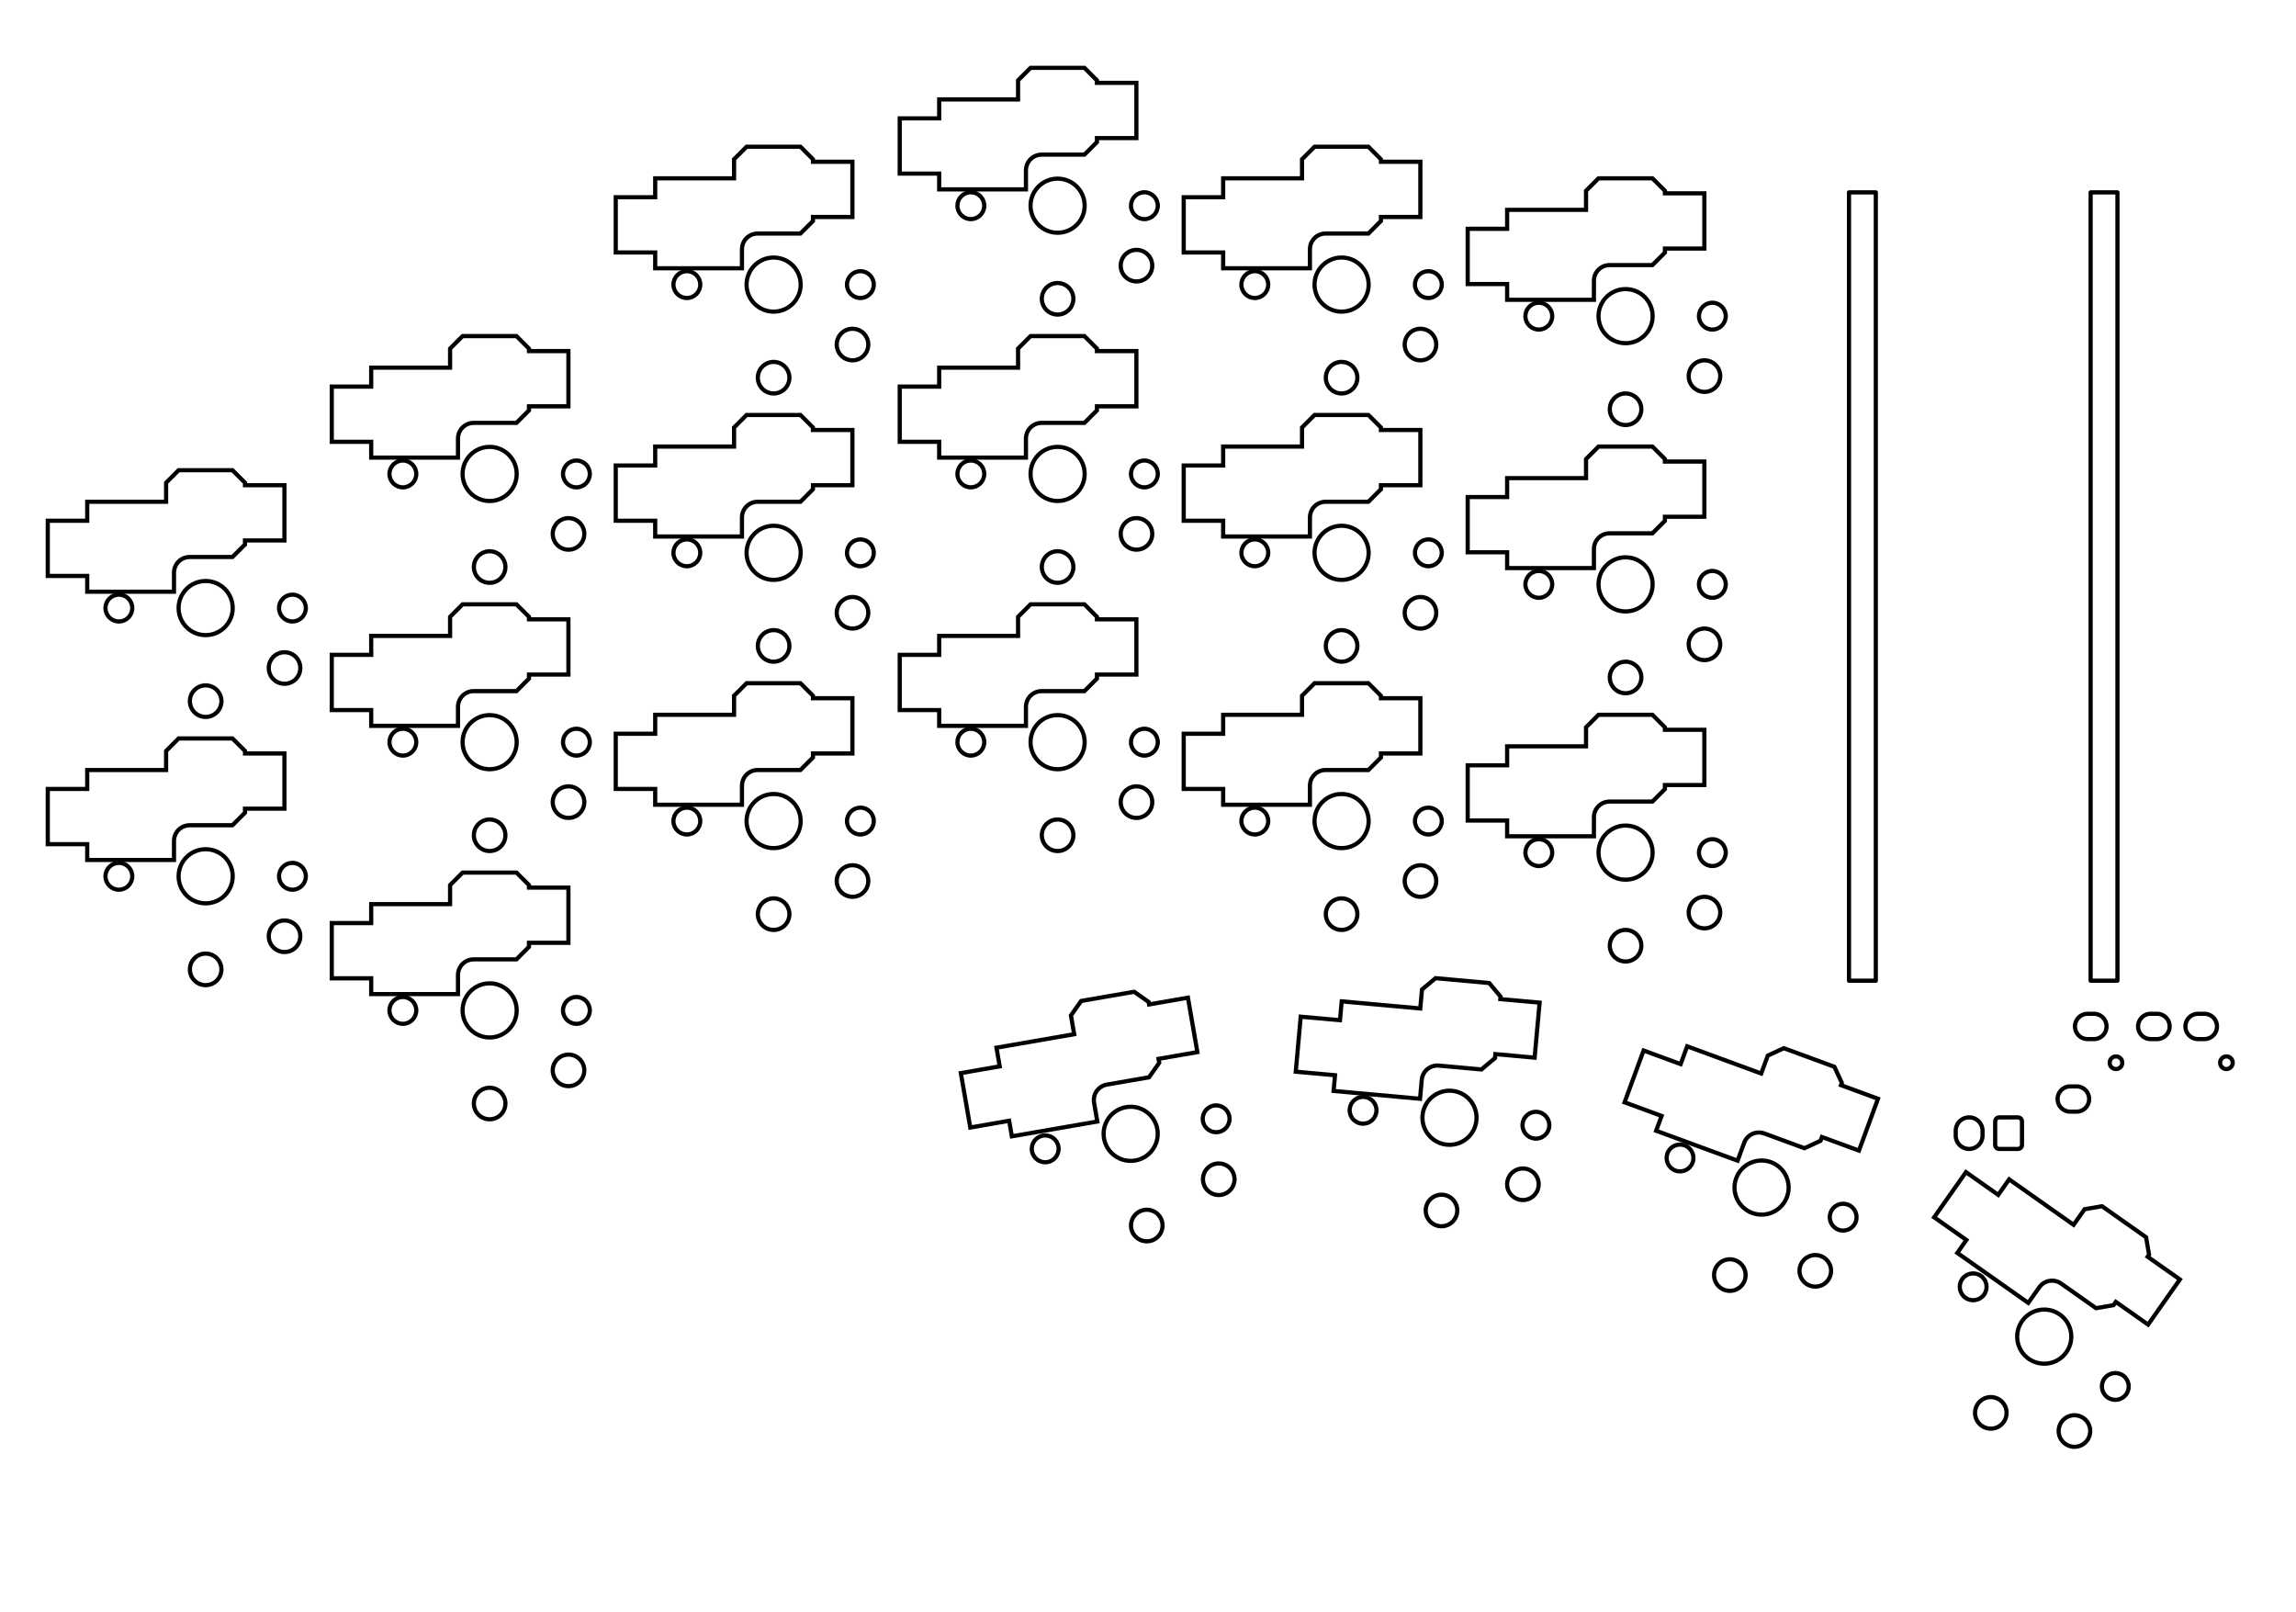 <?xml version="1.0" encoding="UTF-8" standalone="no"?>
<!-- Created with Inkscape (http://www.inkscape.org/) -->

<svg
   width="145.529mm"
   height="102.186mm"
   viewBox="0 0 145.529 102.186"
   version="1.1"
   id="svg1"
   sodipodi:docname="wells_right.svg"
   inkscape:version="1.3.2 (091e20e, 2023-11-25, custom)"
   xmlns:inkscape="http://www.inkscape.org/namespaces/inkscape"
   xmlns:sodipodi="http://sodipodi.sourceforge.net/DTD/sodipodi-0.dtd"
   xmlns="http://www.w3.org/2000/svg"
   xmlns:svg="http://www.w3.org/2000/svg">
  <sodipodi:namedview
     id="namedview1"
     pagecolor="#ffffff"
     bordercolor="#666666"
     borderopacity="1.0"
     inkscape:showpageshadow="2"
     inkscape:pageopacity="0.0"
     inkscape:pagecheckerboard="0"
     inkscape:deskcolor="#d1d1d1"
     inkscape:document-units="mm"
     inkscape:zoom="1.4142136"
     inkscape:cx="159.45258"
     inkscape:cy="198.69701"
     inkscape:window-width="1920"
     inkscape:window-height="1018"
     inkscape:window-x="-6"
     inkscape:window-y="-6"
     inkscape:window-maximized="1"
     inkscape:current-layer="layer1" />
  <defs
     id="defs1">
    <inkscape:path-effect
       effect="offset"
       id="path-effect57625-1-8"
       is_visible="true"
       lpeversion="1.2"
       linejoin_type="miter"
       unit="mm"
       offset="5.5"
       miter_limit="4"
       attempt_force_join="false"
       update_on_knot_move="true" />
    <inkscape:path-effect
       effect="fillet_chamfer"
       id="path-effect57627-52-1"
       is_visible="true"
       lpeversion="1"
       nodesatellites_param="F,0,0,1,0,2,0,1 @ F,0,0,1,0,2,0,1 @ F,0,0,1,0,2,0,1 @ F,0,0,1,0,2,0,1 @ F,0,0,1,0,2,0,1 @ F,0,0,1,0,2,0,1 @ F,0,0,1,0,2,0,1 @ F,0,0,1,0,2,0,1 @ F,0,0,1,0,2,0,1 @ F,0,0,1,0,2,0,1 @ F,0,0,1,0,8.67,0,1 @ F,0,0,1,0,2,0,1 @ F,0,0,1,0,2,0,1 @ F,0,0,1,0,2,0,1 @ F,0,0,1,0,2,0,1 @ F,0,0,1,0,2,0,1 @ F,0,0,1,0,2,0,1 @ F,0,0,1,0,0.905,0,1 @ F,0,0,1,0,2,0,1 @ F,0,0,1,0,2,0,1 @ F,0,0,1,0,2,0,1"
       unit="mm"
       method="auto"
       mode="F"
       radius="2"
       chamfer_steps="1"
       flexible="false"
       use_knot_distance="false"
       apply_no_radius="true"
       apply_with_radius="true"
       only_selected="true"
       hide_knots="false" />
    <inkscape:path-effect
       effect="offset"
       id="path-effect57625-3"
       is_visible="true"
       lpeversion="1.2"
       linejoin_type="miter"
       unit="mm"
       offset="2.5"
       miter_limit="4"
       attempt_force_join="false"
       update_on_knot_move="true" />
    <inkscape:path-effect
       effect="fillet_chamfer"
       id="path-effect57627-6"
       is_visible="true"
       lpeversion="1"
       nodesatellites_param="F,0,0,1,0,2,0,1 @ F,0,0,1,0,2,0,1 @ F,0,0,1,0,2,0,1 @ F,0,0,1,0,2,0,1 @ F,0,0,1,0,2,0,1 @ F,0,0,1,0,2,0,1 @ F,0,0,1,0,2,0,1 @ F,0,0,1,0,2,0,1 @ F,0,0,1,0,2,0,1 @ F,0,0,1,0,2,0,1 @ F,0,0,1,0,11.178,0,1 @ F,0,0,1,0,2,0,1 @ F,0,0,1,0,2,0,1 @ F,0,0,1,0,2,0,1 @ F,0,0,1,0,0.026,0,1 @ F,0,0,1,0,2.72,0,1 @ F,0,0,1,0,2,0,1 @ F,0,0,1,0,2,0,1 @ F,0,0,1,0,1.149,0,1 @ F,0,0,1,0,1.345,0,1 @ F,0,0,1,0,2,0,1 @ F,0,0,1,0,2,0,1"
       unit="mm"
       method="auto"
       mode="F"
       radius="2"
       chamfer_steps="1"
       flexible="false"
       use_knot_distance="true"
       apply_no_radius="true"
       apply_with_radius="true"
       only_selected="true"
       hide_knots="false" />
    <inkscape:path-effect
       effect="fillet_chamfer"
       id="path-effect9-8-7-3"
       is_visible="true"
       lpeversion="1"
       nodesatellites_param="F,0,0,1,0,0,0,1 @ F,0,0,1,0,0,0,1 @ F,0,0,1,0,0,0,1 @ F,0,0,1,0,0,0,1 @ F,0,0,1,0,0,0,1 @ F,0,0,1,0,0.5,0,1 @ F,0,0,1,0,0,0,1 @ F,0,0,1,0,0,0,1 @ F,0,0,1,0,0,0,1 @ F,0,0,1,0,0,0,1 @ F,0,0,1,0,0,0,1 @ F,0,0,1,0,0,0,1 @ F,0,0,1,0,0,0,1 @ F,0,0,1,0,1.5,0,1 @ F,0,0,1,0,0,0,1 @ F,0,0,1,0,0,0,1 @ F,0,0,1,0,0,0,1 @ F,0,0,1,0,0,0,1 @ F,0,0,1,0,0,0,1"
       radius="0"
       unit="px"
       method="auto"
       mode="F"
       chamfer_steps="1"
       flexible="false"
       use_knot_distance="true"
       apply_no_radius="true"
       apply_with_radius="true"
       only_selected="false"
       hide_knots="false" />
    <inkscape:path-effect
       effect="fillet_chamfer"
       id="path-effect9-8-1-0-0"
       is_visible="true"
       lpeversion="1"
       nodesatellites_param="F,0,0,1,0,0,0,1 @ F,0,0,1,0,0,0,1 @ F,0,0,1,0,0,0,1 @ F,0,0,1,0,0,0,1 @ F,0,0,1,0,0,0,1 @ F,0,0,1,0,0.5,0,1 @ F,0,0,1,0,0,0,1 @ F,0,0,1,0,0,0,1 @ F,0,0,1,0,0,0,1 @ F,0,0,1,0,0,0,1 @ F,0,0,1,0,0,0,1 @ F,0,0,1,0,0,0,1 @ F,0,0,1,0,0,0,1 @ F,0,0,1,0,1.5,0,1 @ F,0,0,1,0,0,0,1 @ F,0,0,1,0,0,0,1 @ F,0,0,1,0,0,0,1 @ F,0,0,1,0,0,0,1 @ F,0,0,1,0,0,0,1"
       radius="0"
       unit="px"
       method="auto"
       mode="F"
       chamfer_steps="1"
       flexible="false"
       use_knot_distance="true"
       apply_no_radius="true"
       apply_with_radius="true"
       only_selected="false"
       hide_knots="false" />
    <inkscape:path-effect
       effect="fillet_chamfer"
       id="path-effect9-8-32-9-13-7"
       is_visible="true"
       lpeversion="1"
       nodesatellites_param="F,0,0,1,0,0,0,1 @ F,0,0,1,0,0,0,1 @ F,0,0,1,0,0,0,1 @ F,0,0,1,0,0,0,1 @ F,0,0,1,0,0,0,1 @ F,0,0,1,0,0.5,0,1 @ F,0,0,1,0,0,0,1 @ F,0,0,1,0,0,0,1 @ F,0,0,1,0,0,0,1 @ F,0,0,1,0,0,0,1 @ F,0,0,1,0,0,0,1 @ F,0,0,1,0,0,0,1 @ F,0,0,1,0,0,0,1 @ F,0,0,1,0,1.5,0,1 @ F,0,0,1,0,0,0,1 @ F,0,0,1,0,0,0,1 @ F,0,0,1,0,0,0,1 @ F,0,0,1,0,0,0,1 @ F,0,0,1,0,0,0,1"
       radius="0"
       unit="px"
       method="auto"
       mode="F"
       chamfer_steps="1"
       flexible="false"
       use_knot_distance="true"
       apply_no_radius="true"
       apply_with_radius="true"
       only_selected="false"
       hide_knots="false" />
    <inkscape:path-effect
       effect="fillet_chamfer"
       id="path-effect9-8-1-7-7-0-1"
       is_visible="true"
       lpeversion="1"
       nodesatellites_param="F,0,0,1,0,0,0,1 @ F,0,0,1,0,0,0,1 @ F,0,0,1,0,0,0,1 @ F,0,0,1,0,0,0,1 @ F,0,0,1,0,0,0,1 @ F,0,0,1,0,0.5,0,1 @ F,0,0,1,0,0,0,1 @ F,0,0,1,0,0,0,1 @ F,0,0,1,0,0,0,1 @ F,0,0,1,0,0,0,1 @ F,0,0,1,0,0,0,1 @ F,0,0,1,0,0,0,1 @ F,0,0,1,0,0,0,1 @ F,0,0,1,0,1.5,0,1 @ F,0,0,1,0,0,0,1 @ F,0,0,1,0,0,0,1 @ F,0,0,1,0,0,0,1 @ F,0,0,1,0,0,0,1 @ F,0,0,1,0,0,0,1"
       radius="0"
       unit="px"
       method="auto"
       mode="F"
       chamfer_steps="1"
       flexible="false"
       use_knot_distance="true"
       apply_no_radius="true"
       apply_with_radius="true"
       only_selected="false"
       hide_knots="false" />
    <inkscape:path-effect
       effect="fillet_chamfer"
       id="path-effect9-8-1-7-7-5-996-9"
       is_visible="true"
       lpeversion="1"
       nodesatellites_param="F,0,0,1,0,0,0,1 @ F,0,0,1,0,0,0,1 @ F,0,0,1,0,0,0,1 @ F,0,0,1,0,0,0,1 @ F,0,0,1,0,0,0,1 @ F,0,0,1,0,0.5,0,1 @ F,0,0,1,0,0,0,1 @ F,0,0,1,0,0,0,1 @ F,0,0,1,0,0,0,1 @ F,0,0,1,0,0,0,1 @ F,0,0,1,0,0,0,1 @ F,0,0,1,0,0,0,1 @ F,0,0,1,0,0,0,1 @ F,0,0,1,0,1.5,0,1 @ F,0,0,1,0,0,0,1 @ F,0,0,1,0,0,0,1 @ F,0,0,1,0,0,0,1 @ F,0,0,1,0,0,0,1 @ F,0,0,1,0,0,0,1"
       radius="0"
       unit="px"
       method="auto"
       mode="F"
       chamfer_steps="1"
       flexible="false"
       use_knot_distance="true"
       apply_no_radius="true"
       apply_with_radius="true"
       only_selected="false"
       hide_knots="false" />
    <inkscape:path-effect
       effect="fillet_chamfer"
       id="path-effect9-8-32-9-2-7-5"
       is_visible="true"
       lpeversion="1"
       nodesatellites_param="F,0,0,1,0,0,0,1 @ F,0,0,1,0,0,0,1 @ F,0,0,1,0,0,0,1 @ F,0,0,1,0,0,0,1 @ F,0,0,1,0,0,0,1 @ F,0,0,1,0,0.5,0,1 @ F,0,0,1,0,0,0,1 @ F,0,0,1,0,0,0,1 @ F,0,0,1,0,0,0,1 @ F,0,0,1,0,0,0,1 @ F,0,0,1,0,0,0,1 @ F,0,0,1,0,0,0,1 @ F,0,0,1,0,0,0,1 @ F,0,0,1,0,1.5,0,1 @ F,0,0,1,0,0,0,1 @ F,0,0,1,0,0,0,1 @ F,0,0,1,0,0,0,1 @ F,0,0,1,0,0,0,1 @ F,0,0,1,0,0,0,1"
       radius="0"
       unit="px"
       method="auto"
       mode="F"
       chamfer_steps="1"
       flexible="false"
       use_knot_distance="true"
       apply_no_radius="true"
       apply_with_radius="true"
       only_selected="false"
       hide_knots="false" />
    <inkscape:path-effect
       effect="fillet_chamfer"
       id="path-effect9-8-1-7-7-1-5-8"
       is_visible="true"
       lpeversion="1"
       nodesatellites_param="F,0,0,1,0,0,0,1 @ F,0,0,1,0,0,0,1 @ F,0,0,1,0,0,0,1 @ F,0,0,1,0,0,0,1 @ F,0,0,1,0,0,0,1 @ F,0,0,1,0,0.5,0,1 @ F,0,0,1,0,0,0,1 @ F,0,0,1,0,0,0,1 @ F,0,0,1,0,0,0,1 @ F,0,0,1,0,0,0,1 @ F,0,0,1,0,0,0,1 @ F,0,0,1,0,0,0,1 @ F,0,0,1,0,0,0,1 @ F,0,0,1,0,1.5,0,1 @ F,0,0,1,0,0,0,1 @ F,0,0,1,0,0,0,1 @ F,0,0,1,0,0,0,1 @ F,0,0,1,0,0,0,1 @ F,0,0,1,0,0,0,1"
       radius="0"
       unit="px"
       method="auto"
       mode="F"
       chamfer_steps="1"
       flexible="false"
       use_knot_distance="true"
       apply_no_radius="true"
       apply_with_radius="true"
       only_selected="false"
       hide_knots="false" />
    <inkscape:path-effect
       effect="fillet_chamfer"
       id="path-effect9-8-1-7-7-5-99-3-5"
       is_visible="true"
       lpeversion="1"
       nodesatellites_param="F,0,0,1,0,0,0,1 @ F,0,0,1,0,0,0,1 @ F,0,0,1,0,0,0,1 @ F,0,0,1,0,0,0,1 @ F,0,0,1,0,0,0,1 @ F,0,0,1,0,0.5,0,1 @ F,0,0,1,0,0,0,1 @ F,0,0,1,0,0,0,1 @ F,0,0,1,0,0,0,1 @ F,0,0,1,0,0,0,1 @ F,0,0,1,0,0,0,1 @ F,0,0,1,0,0,0,1 @ F,0,0,1,0,0,0,1 @ F,0,0,1,0,1.5,0,1 @ F,0,0,1,0,0,0,1 @ F,0,0,1,0,0,0,1 @ F,0,0,1,0,0,0,1 @ F,0,0,1,0,0,0,1 @ F,0,0,1,0,0,0,1"
       radius="0"
       unit="px"
       method="auto"
       mode="F"
       chamfer_steps="1"
       flexible="false"
       use_knot_distance="true"
       apply_no_radius="true"
       apply_with_radius="true"
       only_selected="false"
       hide_knots="false" />
    <inkscape:path-effect
       effect="fillet_chamfer"
       id="path-effect9-8-32-9-1-0-6"
       is_visible="true"
       lpeversion="1"
       nodesatellites_param="F,0,0,1,0,0,0,1 @ F,0,0,1,0,0,0,1 @ F,0,0,1,0,0,0,1 @ F,0,0,1,0,0,0,1 @ F,0,0,1,0,0,0,1 @ F,0,0,1,0,0.5,0,1 @ F,0,0,1,0,0,0,1 @ F,0,0,1,0,0,0,1 @ F,0,0,1,0,0,0,1 @ F,0,0,1,0,0,0,1 @ F,0,0,1,0,0,0,1 @ F,0,0,1,0,0,0,1 @ F,0,0,1,0,0,0,1 @ F,0,0,1,0,1.5,0,1 @ F,0,0,1,0,0,0,1 @ F,0,0,1,0,0,0,1 @ F,0,0,1,0,0,0,1 @ F,0,0,1,0,0,0,1 @ F,0,0,1,0,0,0,1"
       radius="0"
       unit="px"
       method="auto"
       mode="F"
       chamfer_steps="1"
       flexible="false"
       use_knot_distance="true"
       apply_no_radius="true"
       apply_with_radius="true"
       only_selected="false"
       hide_knots="false" />
    <inkscape:path-effect
       effect="fillet_chamfer"
       id="path-effect9-8-1-7-7-8-2-7"
       is_visible="true"
       lpeversion="1"
       nodesatellites_param="F,0,0,1,0,0,0,1 @ F,0,0,1,0,0,0,1 @ F,0,0,1,0,0,0,1 @ F,0,0,1,0,0,0,1 @ F,0,0,1,0,0,0,1 @ F,0,0,1,0,0.5,0,1 @ F,0,0,1,0,0,0,1 @ F,0,0,1,0,0,0,1 @ F,0,0,1,0,0,0,1 @ F,0,0,1,0,0,0,1 @ F,0,0,1,0,0,0,1 @ F,0,0,1,0,0,0,1 @ F,0,0,1,0,0,0,1 @ F,0,0,1,0,1.5,0,1 @ F,0,0,1,0,0,0,1 @ F,0,0,1,0,0,0,1 @ F,0,0,1,0,0,0,1 @ F,0,0,1,0,0,0,1 @ F,0,0,1,0,0,0,1"
       radius="0"
       unit="px"
       method="auto"
       mode="F"
       chamfer_steps="1"
       flexible="false"
       use_knot_distance="true"
       apply_no_radius="true"
       apply_with_radius="true"
       only_selected="false"
       hide_knots="false" />
    <inkscape:path-effect
       effect="fillet_chamfer"
       id="path-effect9-8-1-7-7-5-1-8-1"
       is_visible="true"
       lpeversion="1"
       nodesatellites_param="F,0,0,1,0,0,0,1 @ F,0,0,1,0,0,0,1 @ F,0,0,1,0,0,0,1 @ F,0,0,1,0,0,0,1 @ F,0,0,1,0,0,0,1 @ F,0,0,1,0,0.5,0,1 @ F,0,0,1,0,0,0,1 @ F,0,0,1,0,0,0,1 @ F,0,0,1,0,0,0,1 @ F,0,0,1,0,0,0,1 @ F,0,0,1,0,0,0,1 @ F,0,0,1,0,0,0,1 @ F,0,0,1,0,0,0,1 @ F,0,0,1,0,1.5,0,1 @ F,0,0,1,0,0,0,1 @ F,0,0,1,0,0,0,1 @ F,0,0,1,0,0,0,1 @ F,0,0,1,0,0,0,1 @ F,0,0,1,0,0,0,1"
       radius="0"
       unit="px"
       method="auto"
       mode="F"
       chamfer_steps="1"
       flexible="false"
       use_knot_distance="true"
       apply_no_radius="true"
       apply_with_radius="true"
       only_selected="false"
       hide_knots="false" />
    <inkscape:path-effect
       effect="fillet_chamfer"
       id="path-effect9-8-32-9-4-9-0-3"
       is_visible="true"
       lpeversion="1"
       nodesatellites_param="F,0,0,1,0,0,0,1 @ F,0,0,1,0,0,0,1 @ F,0,0,1,0,0,0,1 @ F,0,0,1,0,0,0,1 @ F,0,0,1,0,0,0,1 @ F,0,0,1,0,0.5,0,1 @ F,0,0,1,0,0,0,1 @ F,0,0,1,0,0,0,1 @ F,0,0,1,0,0,0,1 @ F,0,0,1,0,0,0,1 @ F,0,0,1,0,0,0,1 @ F,0,0,1,0,0,0,1 @ F,0,0,1,0,0,0,1 @ F,0,0,1,0,1.5,0,1 @ F,0,0,1,0,0,0,1 @ F,0,0,1,0,0,0,1 @ F,0,0,1,0,0,0,1 @ F,0,0,1,0,0,0,1 @ F,0,0,1,0,0,0,1"
       radius="0"
       unit="px"
       method="auto"
       mode="F"
       chamfer_steps="1"
       flexible="false"
       use_knot_distance="true"
       apply_no_radius="true"
       apply_with_radius="true"
       only_selected="false"
       hide_knots="false" />
    <inkscape:path-effect
       effect="fillet_chamfer"
       id="path-effect9-8-1-7-7-2-2-9-1"
       is_visible="true"
       lpeversion="1"
       nodesatellites_param="F,0,0,1,0,0,0,1 @ F,0,0,1,0,0,0,1 @ F,0,0,1,0,0,0,1 @ F,0,0,1,0,0,0,1 @ F,0,0,1,0,0,0,1 @ F,0,0,1,0,0.5,0,1 @ F,0,0,1,0,0,0,1 @ F,0,0,1,0,0,0,1 @ F,0,0,1,0,0,0,1 @ F,0,0,1,0,0,0,1 @ F,0,0,1,0,0,0,1 @ F,0,0,1,0,0,0,1 @ F,0,0,1,0,0,0,1 @ F,0,0,1,0,1.5,0,1 @ F,0,0,1,0,0,0,1 @ F,0,0,1,0,0,0,1 @ F,0,0,1,0,0,0,1 @ F,0,0,1,0,0,0,1 @ F,0,0,1,0,0,0,1"
       radius="0"
       unit="px"
       method="auto"
       mode="F"
       chamfer_steps="1"
       flexible="false"
       use_knot_distance="true"
       apply_no_radius="true"
       apply_with_radius="true"
       only_selected="false"
       hide_knots="false" />
    <inkscape:path-effect
       effect="fillet_chamfer"
       id="path-effect9-8-1-7-7-5-9-6-8-6"
       is_visible="true"
       lpeversion="1"
       nodesatellites_param="F,0,0,1,0,0,0,1 @ F,0,0,1,0,0,0,1 @ F,0,0,1,0,0,0,1 @ F,0,0,1,0,0,0,1 @ F,0,0,1,0,0,0,1 @ F,0,0,1,0,0.5,0,1 @ F,0,0,1,0,0,0,1 @ F,0,0,1,0,0,0,1 @ F,0,0,1,0,0,0,1 @ F,0,0,1,0,0,0,1 @ F,0,0,1,0,0,0,1 @ F,0,0,1,0,0,0,1 @ F,0,0,1,0,0,0,1 @ F,0,0,1,0,1.5,0,1 @ F,0,0,1,0,0,0,1 @ F,0,0,1,0,0,0,1 @ F,0,0,1,0,0,0,1 @ F,0,0,1,0,0,0,1 @ F,0,0,1,0,0,0,1"
       radius="0"
       unit="px"
       method="auto"
       mode="F"
       chamfer_steps="1"
       flexible="false"
       use_knot_distance="true"
       apply_no_radius="true"
       apply_with_radius="true"
       only_selected="false"
       hide_knots="false" />
    <inkscape:path-effect
       effect="fillet_chamfer"
       id="path-effect9-8-32-9-22-6-1-5"
       is_visible="true"
       lpeversion="1"
       nodesatellites_param="F,0,0,1,0,0,0,1 @ F,0,0,1,0,0,0,1 @ F,0,0,1,0,0,0,1 @ F,0,0,1,0,0,0,1 @ F,0,0,1,0,0,0,1 @ F,0,0,1,0,0.5,0,1 @ F,0,0,1,0,0,0,1 @ F,0,0,1,0,0,0,1 @ F,0,0,1,0,0,0,1 @ F,0,0,1,0,0,0,1 @ F,0,0,1,0,0,0,1 @ F,0,0,1,0,0,0,1 @ F,0,0,1,0,0,0,1 @ F,0,0,1,0,1.5,0,1 @ F,0,0,1,0,0,0,1 @ F,0,0,1,0,0,0,1 @ F,0,0,1,0,0,0,1 @ F,0,0,1,0,0,0,1 @ F,0,0,1,0,0,0,1"
       radius="0"
       unit="px"
       method="auto"
       mode="F"
       chamfer_steps="1"
       flexible="false"
       use_knot_distance="true"
       apply_no_radius="true"
       apply_with_radius="true"
       only_selected="false"
       hide_knots="false" />
    <inkscape:path-effect
       effect="fillet_chamfer"
       id="path-effect9-8-1-7-7-11-7-1-2"
       is_visible="true"
       lpeversion="1"
       nodesatellites_param="F,0,0,1,0,0,0,1 @ F,0,0,1,0,0,0,1 @ F,0,0,1,0,0,0,1 @ F,0,0,1,0,0,0,1 @ F,0,0,1,0,0,0,1 @ F,0,0,1,0,0.5,0,1 @ F,0,0,1,0,0,0,1 @ F,0,0,1,0,0,0,1 @ F,0,0,1,0,0,0,1 @ F,0,0,1,0,0,0,1 @ F,0,0,1,0,0,0,1 @ F,0,0,1,0,0,0,1 @ F,0,0,1,0,0,0,1 @ F,0,0,1,0,1.5,0,1 @ F,0,0,1,0,0,0,1 @ F,0,0,1,0,0,0,1 @ F,0,0,1,0,0,0,1 @ F,0,0,1,0,0,0,1 @ F,0,0,1,0,0,0,1"
       radius="0"
       unit="px"
       method="auto"
       mode="F"
       chamfer_steps="1"
       flexible="false"
       use_knot_distance="true"
       apply_no_radius="true"
       apply_with_radius="true"
       only_selected="false"
       hide_knots="false" />
    <inkscape:path-effect
       effect="fillet_chamfer"
       id="path-effect9-8-1-7-7-5-96-6-7-3"
       is_visible="true"
       lpeversion="1"
       nodesatellites_param="F,0,0,1,0,0,0,1 @ F,0,0,1,0,0,0,1 @ F,0,0,1,0,0,0,1 @ F,0,0,1,0,0,0,1 @ F,0,0,1,0,0,0,1 @ F,0,0,1,0,0.5,0,1 @ F,0,0,1,0,0,0,1 @ F,0,0,1,0,0,0,1 @ F,0,0,1,0,0,0,1 @ F,0,0,1,0,0,0,1 @ F,0,0,1,0,0,0,1 @ F,0,0,1,0,0,0,1 @ F,0,0,1,0,0,0,1 @ F,0,0,1,0,1.5,0,1 @ F,0,0,1,0,0,0,1 @ F,0,0,1,0,0,0,1 @ F,0,0,1,0,0,0,1 @ F,0,0,1,0,0,0,1 @ F,0,0,1,0,0,0,1"
       radius="0"
       unit="px"
       method="auto"
       mode="F"
       chamfer_steps="1"
       flexible="false"
       use_knot_distance="true"
       apply_no_radius="true"
       apply_with_radius="true"
       only_selected="false"
       hide_knots="false" />
    <inkscape:path-effect
       effect="fillet_chamfer"
       id="path-effect9-8-32-9-22-6-1-5-4-83"
       is_visible="true"
       lpeversion="1"
       nodesatellites_param="F,0,0,1,0,0,0,1 @ F,0,0,1,0,0,0,1 @ F,0,0,1,0,0,0,1 @ F,0,0,1,0,0,0,1 @ F,0,0,1,0,0,0,1 @ F,0,0,1,0,0.5,0,1 @ F,0,0,1,0,0,0,1 @ F,0,0,1,0,0,0,1 @ F,0,0,1,0,0,0,1 @ F,0,0,1,0,0,0,1 @ F,0,0,1,0,0,0,1 @ F,0,0,1,0,0,0,1 @ F,0,0,1,0,0,0,1 @ F,0,0,1,0,1.5,0,1 @ F,0,0,1,0,0,0,1 @ F,0,0,1,0,0,0,1 @ F,0,0,1,0,0,0,1 @ F,0,0,1,0,0,0,1 @ F,0,0,1,0,0,0,1"
       radius="0"
       unit="px"
       method="auto"
       mode="F"
       chamfer_steps="1"
       flexible="false"
       use_knot_distance="true"
       apply_no_radius="true"
       apply_with_radius="true"
       only_selected="false"
       hide_knots="false" />
    <inkscape:path-effect
       effect="fillet_chamfer"
       id="path-effect9-8-32-9-22-6-1-5-4-8-4"
       is_visible="true"
       lpeversion="1"
       nodesatellites_param="F,0,0,1,0,0,0,1 @ F,0,0,1,0,0,0,1 @ F,0,0,1,0,0,0,1 @ F,0,0,1,0,0,0,1 @ F,0,0,1,0,0,0,1 @ F,0,0,1,0,0.5,0,1 @ F,0,0,1,0,0,0,1 @ F,0,0,1,0,0,0,1 @ F,0,0,1,0,0,0,1 @ F,0,0,1,0,0,0,1 @ F,0,0,1,0,0,0,1 @ F,0,0,1,0,0,0,1 @ F,0,0,1,0,0,0,1 @ F,0,0,1,0,1.5,0,1 @ F,0,0,1,0,0,0,1 @ F,0,0,1,0,0,0,1 @ F,0,0,1,0,0,0,1 @ F,0,0,1,0,0,0,1 @ F,0,0,1,0,0,0,1"
       radius="0"
       unit="px"
       method="auto"
       mode="F"
       chamfer_steps="1"
       flexible="false"
       use_knot_distance="true"
       apply_no_radius="true"
       apply_with_radius="true"
       only_selected="false"
       hide_knots="false" />
    <inkscape:path-effect
       effect="fillet_chamfer"
       id="path-effect9-8-32-9-22-6-1-5-4-7-1"
       is_visible="true"
       lpeversion="1"
       nodesatellites_param="F,0,0,1,0,0,0,1 @ F,0,0,1,0,0,0,1 @ F,0,0,1,0,0,0,1 @ F,0,0,1,0,0,0,1 @ F,0,0,1,0,0,0,1 @ F,0,0,1,0,0.5,0,1 @ F,0,0,1,0,0,0,1 @ F,0,0,1,0,0,0,1 @ F,0,0,1,0,0,0,1 @ F,0,0,1,0,0,0,1 @ F,0,0,1,0,0,0,1 @ F,0,0,1,0,0,0,1 @ F,0,0,1,0,0,0,1 @ F,0,0,1,0,1.5,0,1 @ F,0,0,1,0,0,0,1 @ F,0,0,1,0,0,0,1 @ F,0,0,1,0,0,0,1 @ F,0,0,1,0,0,0,1 @ F,0,0,1,0,0,0,1"
       radius="0"
       unit="px"
       method="auto"
       mode="F"
       chamfer_steps="1"
       flexible="false"
       use_knot_distance="true"
       apply_no_radius="true"
       apply_with_radius="true"
       only_selected="false"
       hide_knots="false" />
    <inkscape:path-effect
       effect="fillet_chamfer"
       id="path-effect9-8-32-9-22-6-1-5-4-5-7"
       is_visible="true"
       lpeversion="1"
       nodesatellites_param="F,0,0,1,0,0,0,1 @ F,0,0,1,0,0,0,1 @ F,0,0,1,0,0,0,1 @ F,0,0,1,0,0,0,1 @ F,0,0,1,0,0,0,1 @ F,0,0,1,0,0.5,0,1 @ F,0,0,1,0,0,0,1 @ F,0,0,1,0,0,0,1 @ F,0,0,1,0,0,0,1 @ F,0,0,1,0,0,0,1 @ F,0,0,1,0,0,0,1 @ F,0,0,1,0,0,0,1 @ F,0,0,1,0,0,0,1 @ F,0,0,1,0,1.5,0,1 @ F,0,0,1,0,0,0,1 @ F,0,0,1,0,0,0,1 @ F,0,0,1,0,0,0,1 @ F,0,0,1,0,0,0,1 @ F,0,0,1,0,0,0,1"
       radius="0"
       unit="px"
       method="auto"
       mode="F"
       chamfer_steps="1"
       flexible="false"
       use_knot_distance="true"
       apply_no_radius="true"
       apply_with_radius="true"
       only_selected="false"
       hide_knots="false" />
    <inkscape:path-effect
       effect="offset"
       id="path-effect57625-1-21-9"
       is_visible="true"
       lpeversion="1.2"
       linejoin_type="miter"
       unit="mm"
       offset="1"
       miter_limit="4"
       attempt_force_join="false"
       update_on_knot_move="true" />
    <inkscape:path-effect
       effect="fillet_chamfer"
       id="path-effect57627-52-37-4"
       is_visible="true"
       lpeversion="1"
       nodesatellites_param="F,0,0,1,0,2,0,1 @ F,0,0,1,0,2,0,1 @ F,0,0,1,0,2,0,1 @ F,0,0,1,0,2,0,1 @ F,0,0,1,0,2,0,1 @ F,0,0,1,0,2,0,1 @ F,0,0,1,0,2,0,1 @ F,0,0,1,0,2,0,1 @ F,0,0,1,0,2,0,1 @ F,0,0,1,0,2,0,1 @ F,0,0,1,0,10.825,0,1 @ F,0,0,1,0,0.584,0,1 @ F,0,0,1,0,2,0,1 @ F,0,0,1,0,0,0,1 @ F,0,0,1,0,1.11,0,1 @ F,0,0,1,0,2,0,1 @ F,0,0,1,0,2,0,1 @ F,0,0,1,0,0.748,0,1 @ F,0,0,1,0,2,0,1 @ F,0,0,1,0,2,0,1 @ F,0,0,1,0,2,0,1"
       unit="mm"
       method="auto"
       mode="F"
       radius="2"
       chamfer_steps="1"
       flexible="false"
       use_knot_distance="false"
       apply_no_radius="true"
       apply_with_radius="true"
       only_selected="true"
       hide_knots="false" />
    <inkscape:path-effect
       effect="offset"
       id="path-effect57625-1-8-7"
       is_visible="true"
       lpeversion="1.2"
       linejoin_type="miter"
       unit="mm"
       offset="5.5"
       miter_limit="4"
       attempt_force_join="false"
       update_on_knot_move="true" />
    <inkscape:path-effect
       effect="fillet_chamfer"
       id="path-effect57627-52-1-3"
       is_visible="true"
       lpeversion="1"
       nodesatellites_param="F,0,0,1,0,2,0,1 @ F,0,0,1,0,2,0,1 @ F,0,0,1,0,2,0,1 @ F,0,0,1,0,2,0,1 @ F,0,0,1,0,2,0,1 @ F,0,0,1,0,2,0,1 @ F,0,0,1,0,2,0,1 @ F,0,0,1,0,2,0,1 @ F,0,0,1,0,2,0,1 @ F,0,0,1,0,2,0,1 @ F,0,0,1,0,8.67,0,1 @ F,0,0,1,0,2,0,1 @ F,0,0,1,0,2,0,1 @ F,0,0,1,0,2,0,1 @ F,0,0,1,0,2,0,1 @ F,0,0,1,0,2,0,1 @ F,0,0,1,0,2,0,1 @ F,0,0,1,0,0.905,0,1 @ F,0,0,1,0,2,0,1 @ F,0,0,1,0,2,0,1 @ F,0,0,1,0,2,0,1"
       unit="mm"
       method="auto"
       mode="F"
       radius="2"
       chamfer_steps="1"
       flexible="false"
       use_knot_distance="false"
       apply_no_radius="true"
       apply_with_radius="true"
       only_selected="true"
       hide_knots="false" />
    <inkscape:path-effect
       effect="offset"
       id="path-effect57625-3-4"
       is_visible="true"
       lpeversion="1.2"
       linejoin_type="miter"
       unit="mm"
       offset="2.5"
       miter_limit="4"
       attempt_force_join="false"
       update_on_knot_move="true" />
    <inkscape:path-effect
       effect="fillet_chamfer"
       id="path-effect57627-6-0"
       is_visible="true"
       lpeversion="1"
       nodesatellites_param="F,0,0,1,0,2,0,1 @ F,0,0,1,0,2,0,1 @ F,0,0,1,0,2,0,1 @ F,0,0,1,0,2,0,1 @ F,0,0,1,0,2,0,1 @ F,0,0,1,0,2,0,1 @ F,0,0,1,0,2,0,1 @ F,0,0,1,0,2,0,1 @ F,0,0,1,0,2,0,1 @ F,0,0,1,0,2,0,1 @ F,0,0,1,0,11.178,0,1 @ F,0,0,1,0,2,0,1 @ F,0,0,1,0,2,0,1 @ F,0,0,1,0,2,0,1 @ F,0,0,1,0,0.026,0,1 @ F,0,0,1,0,2.72,0,1 @ F,0,0,1,0,2,0,1 @ F,0,0,1,0,2,0,1 @ F,0,0,1,0,1.149,0,1 @ F,0,0,1,0,1.345,0,1 @ F,0,0,1,0,2,0,1 @ F,0,0,1,0,2,0,1"
       unit="mm"
       method="auto"
       mode="F"
       radius="2"
       chamfer_steps="1"
       flexible="false"
       use_knot_distance="true"
       apply_no_radius="true"
       apply_with_radius="true"
       only_selected="true"
       hide_knots="false" />
    <inkscape:path-effect
       effect="offset"
       id="path-effect57625-1-21-9-1"
       is_visible="true"
       lpeversion="1.2"
       linejoin_type="miter"
       unit="mm"
       offset="1"
       miter_limit="4"
       attempt_force_join="false"
       update_on_knot_move="true" />
    <inkscape:path-effect
       effect="fillet_chamfer"
       id="path-effect57627-52-37-4-5"
       is_visible="true"
       lpeversion="1"
       nodesatellites_param="F,0,0,1,0,2,0,1 @ F,0,0,1,0,2,0,1 @ F,0,0,1,0,2,0,1 @ F,0,0,1,0,2,0,1 @ F,0,0,1,0,2,0,1 @ F,0,0,1,0,2,0,1 @ F,0,0,1,0,2,0,1 @ F,0,0,1,0,2,0,1 @ F,0,0,1,0,2,0,1 @ F,0,0,1,0,2,0,1 @ F,0,0,1,0,10.825,0,1 @ F,0,0,1,0,0.584,0,1 @ F,0,0,1,0,2,0,1 @ F,0,0,1,0,0,0,1 @ F,0,0,1,0,1.11,0,1 @ F,0,0,1,0,2,0,1 @ F,0,0,1,0,2,0,1 @ F,0,0,1,0,0.748,0,1 @ F,0,0,1,0,2,0,1 @ F,0,0,1,0,2,0,1 @ F,0,0,1,0,2,0,1"
       unit="mm"
       method="auto"
       mode="F"
       radius="2"
       chamfer_steps="1"
       flexible="false"
       use_knot_distance="false"
       apply_no_radius="true"
       apply_with_radius="true"
       only_selected="true"
       hide_knots="false" />
    <inkscape:path-effect
       effect="fillet_chamfer"
       id="path-effect9-8-7-3-0"
       is_visible="true"
       lpeversion="1"
       nodesatellites_param="F,0,0,1,0,0,0,1 @ F,0,0,1,0,0,0,1 @ F,0,0,1,0,0,0,1 @ F,0,0,1,0,0,0,1 @ F,0,0,1,0,0,0,1 @ F,0,0,1,0,0.5,0,1 @ F,0,0,1,0,0,0,1 @ F,0,0,1,0,0,0,1 @ F,0,0,1,0,0,0,1 @ F,0,0,1,0,0,0,1 @ F,0,0,1,0,0,0,1 @ F,0,0,1,0,0,0,1 @ F,0,0,1,0,0,0,1 @ F,0,0,1,0,1.5,0,1 @ F,0,0,1,0,0,0,1 @ F,0,0,1,0,0,0,1 @ F,0,0,1,0,0,0,1 @ F,0,0,1,0,0,0,1 @ F,0,0,1,0,0,0,1"
       radius="0"
       unit="px"
       method="auto"
       mode="F"
       chamfer_steps="1"
       flexible="false"
       use_knot_distance="true"
       apply_no_radius="true"
       apply_with_radius="true"
       only_selected="false"
       hide_knots="false" />
    <inkscape:path-effect
       effect="fillet_chamfer"
       id="path-effect9-8-1-0-0-3"
       is_visible="true"
       lpeversion="1"
       nodesatellites_param="F,0,0,1,0,0,0,1 @ F,0,0,1,0,0,0,1 @ F,0,0,1,0,0,0,1 @ F,0,0,1,0,0,0,1 @ F,0,0,1,0,0,0,1 @ F,0,0,1,0,0.5,0,1 @ F,0,0,1,0,0,0,1 @ F,0,0,1,0,0,0,1 @ F,0,0,1,0,0,0,1 @ F,0,0,1,0,0,0,1 @ F,0,0,1,0,0,0,1 @ F,0,0,1,0,0,0,1 @ F,0,0,1,0,0,0,1 @ F,0,0,1,0,1.5,0,1 @ F,0,0,1,0,0,0,1 @ F,0,0,1,0,0,0,1 @ F,0,0,1,0,0,0,1 @ F,0,0,1,0,0,0,1 @ F,0,0,1,0,0,0,1"
       radius="0"
       unit="px"
       method="auto"
       mode="F"
       chamfer_steps="1"
       flexible="false"
       use_knot_distance="true"
       apply_no_radius="true"
       apply_with_radius="true"
       only_selected="false"
       hide_knots="false" />
    <inkscape:path-effect
       effect="fillet_chamfer"
       id="path-effect9-8-32-9-13-7-9"
       is_visible="true"
       lpeversion="1"
       nodesatellites_param="F,0,0,1,0,0,0,1 @ F,0,0,1,0,0,0,1 @ F,0,0,1,0,0,0,1 @ F,0,0,1,0,0,0,1 @ F,0,0,1,0,0,0,1 @ F,0,0,1,0,0.5,0,1 @ F,0,0,1,0,0,0,1 @ F,0,0,1,0,0,0,1 @ F,0,0,1,0,0,0,1 @ F,0,0,1,0,0,0,1 @ F,0,0,1,0,0,0,1 @ F,0,0,1,0,0,0,1 @ F,0,0,1,0,0,0,1 @ F,0,0,1,0,1.5,0,1 @ F,0,0,1,0,0,0,1 @ F,0,0,1,0,0,0,1 @ F,0,0,1,0,0,0,1 @ F,0,0,1,0,0,0,1 @ F,0,0,1,0,0,0,1"
       radius="0"
       unit="px"
       method="auto"
       mode="F"
       chamfer_steps="1"
       flexible="false"
       use_knot_distance="true"
       apply_no_radius="true"
       apply_with_radius="true"
       only_selected="false"
       hide_knots="false" />
    <inkscape:path-effect
       effect="fillet_chamfer"
       id="path-effect9-8-1-7-7-0-1-4"
       is_visible="true"
       lpeversion="1"
       nodesatellites_param="F,0,0,1,0,0,0,1 @ F,0,0,1,0,0,0,1 @ F,0,0,1,0,0,0,1 @ F,0,0,1,0,0,0,1 @ F,0,0,1,0,0,0,1 @ F,0,0,1,0,0.5,0,1 @ F,0,0,1,0,0,0,1 @ F,0,0,1,0,0,0,1 @ F,0,0,1,0,0,0,1 @ F,0,0,1,0,0,0,1 @ F,0,0,1,0,0,0,1 @ F,0,0,1,0,0,0,1 @ F,0,0,1,0,0,0,1 @ F,0,0,1,0,1.5,0,1 @ F,0,0,1,0,0,0,1 @ F,0,0,1,0,0,0,1 @ F,0,0,1,0,0,0,1 @ F,0,0,1,0,0,0,1 @ F,0,0,1,0,0,0,1"
       radius="0"
       unit="px"
       method="auto"
       mode="F"
       chamfer_steps="1"
       flexible="false"
       use_knot_distance="true"
       apply_no_radius="true"
       apply_with_radius="true"
       only_selected="false"
       hide_knots="false" />
    <inkscape:path-effect
       effect="fillet_chamfer"
       id="path-effect9-8-1-7-7-5-996-9-4"
       is_visible="true"
       lpeversion="1"
       nodesatellites_param="F,0,0,1,0,0,0,1 @ F,0,0,1,0,0,0,1 @ F,0,0,1,0,0,0,1 @ F,0,0,1,0,0,0,1 @ F,0,0,1,0,0,0,1 @ F,0,0,1,0,0.5,0,1 @ F,0,0,1,0,0,0,1 @ F,0,0,1,0,0,0,1 @ F,0,0,1,0,0,0,1 @ F,0,0,1,0,0,0,1 @ F,0,0,1,0,0,0,1 @ F,0,0,1,0,0,0,1 @ F,0,0,1,0,0,0,1 @ F,0,0,1,0,1.5,0,1 @ F,0,0,1,0,0,0,1 @ F,0,0,1,0,0,0,1 @ F,0,0,1,0,0,0,1 @ F,0,0,1,0,0,0,1 @ F,0,0,1,0,0,0,1"
       radius="0"
       unit="px"
       method="auto"
       mode="F"
       chamfer_steps="1"
       flexible="false"
       use_knot_distance="true"
       apply_no_radius="true"
       apply_with_radius="true"
       only_selected="false"
       hide_knots="false" />
    <inkscape:path-effect
       effect="fillet_chamfer"
       id="path-effect9-8-32-9-2-7-5-0"
       is_visible="true"
       lpeversion="1"
       nodesatellites_param="F,0,0,1,0,0,0,1 @ F,0,0,1,0,0,0,1 @ F,0,0,1,0,0,0,1 @ F,0,0,1,0,0,0,1 @ F,0,0,1,0,0,0,1 @ F,0,0,1,0,0.5,0,1 @ F,0,0,1,0,0,0,1 @ F,0,0,1,0,0,0,1 @ F,0,0,1,0,0,0,1 @ F,0,0,1,0,0,0,1 @ F,0,0,1,0,0,0,1 @ F,0,0,1,0,0,0,1 @ F,0,0,1,0,0,0,1 @ F,0,0,1,0,1.5,0,1 @ F,0,0,1,0,0,0,1 @ F,0,0,1,0,0,0,1 @ F,0,0,1,0,0,0,1 @ F,0,0,1,0,0,0,1 @ F,0,0,1,0,0,0,1"
       radius="0"
       unit="px"
       method="auto"
       mode="F"
       chamfer_steps="1"
       flexible="false"
       use_knot_distance="true"
       apply_no_radius="true"
       apply_with_radius="true"
       only_selected="false"
       hide_knots="false" />
    <inkscape:path-effect
       effect="fillet_chamfer"
       id="path-effect9-8-1-7-7-1-5-8-9"
       is_visible="true"
       lpeversion="1"
       nodesatellites_param="F,0,0,1,0,0,0,1 @ F,0,0,1,0,0,0,1 @ F,0,0,1,0,0,0,1 @ F,0,0,1,0,0,0,1 @ F,0,0,1,0,0,0,1 @ F,0,0,1,0,0.5,0,1 @ F,0,0,1,0,0,0,1 @ F,0,0,1,0,0,0,1 @ F,0,0,1,0,0,0,1 @ F,0,0,1,0,0,0,1 @ F,0,0,1,0,0,0,1 @ F,0,0,1,0,0,0,1 @ F,0,0,1,0,0,0,1 @ F,0,0,1,0,1.5,0,1 @ F,0,0,1,0,0,0,1 @ F,0,0,1,0,0,0,1 @ F,0,0,1,0,0,0,1 @ F,0,0,1,0,0,0,1 @ F,0,0,1,0,0,0,1"
       radius="0"
       unit="px"
       method="auto"
       mode="F"
       chamfer_steps="1"
       flexible="false"
       use_knot_distance="true"
       apply_no_radius="true"
       apply_with_radius="true"
       only_selected="false"
       hide_knots="false" />
    <inkscape:path-effect
       effect="fillet_chamfer"
       id="path-effect9-8-1-7-7-5-99-3-5-8"
       is_visible="true"
       lpeversion="1"
       nodesatellites_param="F,0,0,1,0,0,0,1 @ F,0,0,1,0,0,0,1 @ F,0,0,1,0,0,0,1 @ F,0,0,1,0,0,0,1 @ F,0,0,1,0,0,0,1 @ F,0,0,1,0,0.5,0,1 @ F,0,0,1,0,0,0,1 @ F,0,0,1,0,0,0,1 @ F,0,0,1,0,0,0,1 @ F,0,0,1,0,0,0,1 @ F,0,0,1,0,0,0,1 @ F,0,0,1,0,0,0,1 @ F,0,0,1,0,0,0,1 @ F,0,0,1,0,1.5,0,1 @ F,0,0,1,0,0,0,1 @ F,0,0,1,0,0,0,1 @ F,0,0,1,0,0,0,1 @ F,0,0,1,0,0,0,1 @ F,0,0,1,0,0,0,1"
       radius="0"
       unit="px"
       method="auto"
       mode="F"
       chamfer_steps="1"
       flexible="false"
       use_knot_distance="true"
       apply_no_radius="true"
       apply_with_radius="true"
       only_selected="false"
       hide_knots="false" />
    <inkscape:path-effect
       effect="fillet_chamfer"
       id="path-effect9-8-32-9-1-0-6-4"
       is_visible="true"
       lpeversion="1"
       nodesatellites_param="F,0,0,1,0,0,0,1 @ F,0,0,1,0,0,0,1 @ F,0,0,1,0,0,0,1 @ F,0,0,1,0,0,0,1 @ F,0,0,1,0,0,0,1 @ F,0,0,1,0,0.5,0,1 @ F,0,0,1,0,0,0,1 @ F,0,0,1,0,0,0,1 @ F,0,0,1,0,0,0,1 @ F,0,0,1,0,0,0,1 @ F,0,0,1,0,0,0,1 @ F,0,0,1,0,0,0,1 @ F,0,0,1,0,0,0,1 @ F,0,0,1,0,1.5,0,1 @ F,0,0,1,0,0,0,1 @ F,0,0,1,0,0,0,1 @ F,0,0,1,0,0,0,1 @ F,0,0,1,0,0,0,1 @ F,0,0,1,0,0,0,1"
       radius="0"
       unit="px"
       method="auto"
       mode="F"
       chamfer_steps="1"
       flexible="false"
       use_knot_distance="true"
       apply_no_radius="true"
       apply_with_radius="true"
       only_selected="false"
       hide_knots="false" />
    <inkscape:path-effect
       effect="fillet_chamfer"
       id="path-effect9-8-1-7-7-8-2-7-3"
       is_visible="true"
       lpeversion="1"
       nodesatellites_param="F,0,0,1,0,0,0,1 @ F,0,0,1,0,0,0,1 @ F,0,0,1,0,0,0,1 @ F,0,0,1,0,0,0,1 @ F,0,0,1,0,0,0,1 @ F,0,0,1,0,0.5,0,1 @ F,0,0,1,0,0,0,1 @ F,0,0,1,0,0,0,1 @ F,0,0,1,0,0,0,1 @ F,0,0,1,0,0,0,1 @ F,0,0,1,0,0,0,1 @ F,0,0,1,0,0,0,1 @ F,0,0,1,0,0,0,1 @ F,0,0,1,0,1.5,0,1 @ F,0,0,1,0,0,0,1 @ F,0,0,1,0,0,0,1 @ F,0,0,1,0,0,0,1 @ F,0,0,1,0,0,0,1 @ F,0,0,1,0,0,0,1"
       radius="0"
       unit="px"
       method="auto"
       mode="F"
       chamfer_steps="1"
       flexible="false"
       use_knot_distance="true"
       apply_no_radius="true"
       apply_with_radius="true"
       only_selected="false"
       hide_knots="false" />
    <inkscape:path-effect
       effect="fillet_chamfer"
       id="path-effect9-8-1-7-7-5-1-8-1-2"
       is_visible="true"
       lpeversion="1"
       nodesatellites_param="F,0,0,1,0,0,0,1 @ F,0,0,1,0,0,0,1 @ F,0,0,1,0,0,0,1 @ F,0,0,1,0,0,0,1 @ F,0,0,1,0,0,0,1 @ F,0,0,1,0,0.5,0,1 @ F,0,0,1,0,0,0,1 @ F,0,0,1,0,0,0,1 @ F,0,0,1,0,0,0,1 @ F,0,0,1,0,0,0,1 @ F,0,0,1,0,0,0,1 @ F,0,0,1,0,0,0,1 @ F,0,0,1,0,0,0,1 @ F,0,0,1,0,1.5,0,1 @ F,0,0,1,0,0,0,1 @ F,0,0,1,0,0,0,1 @ F,0,0,1,0,0,0,1 @ F,0,0,1,0,0,0,1 @ F,0,0,1,0,0,0,1"
       radius="0"
       unit="px"
       method="auto"
       mode="F"
       chamfer_steps="1"
       flexible="false"
       use_knot_distance="true"
       apply_no_radius="true"
       apply_with_radius="true"
       only_selected="false"
       hide_knots="false" />
    <inkscape:path-effect
       effect="fillet_chamfer"
       id="path-effect9-8-32-9-4-9-0-3-6"
       is_visible="true"
       lpeversion="1"
       nodesatellites_param="F,0,0,1,0,0,0,1 @ F,0,0,1,0,0,0,1 @ F,0,0,1,0,0,0,1 @ F,0,0,1,0,0,0,1 @ F,0,0,1,0,0,0,1 @ F,0,0,1,0,0.5,0,1 @ F,0,0,1,0,0,0,1 @ F,0,0,1,0,0,0,1 @ F,0,0,1,0,0,0,1 @ F,0,0,1,0,0,0,1 @ F,0,0,1,0,0,0,1 @ F,0,0,1,0,0,0,1 @ F,0,0,1,0,0,0,1 @ F,0,0,1,0,1.5,0,1 @ F,0,0,1,0,0,0,1 @ F,0,0,1,0,0,0,1 @ F,0,0,1,0,0,0,1 @ F,0,0,1,0,0,0,1 @ F,0,0,1,0,0,0,1"
       radius="0"
       unit="px"
       method="auto"
       mode="F"
       chamfer_steps="1"
       flexible="false"
       use_knot_distance="true"
       apply_no_radius="true"
       apply_with_radius="true"
       only_selected="false"
       hide_knots="false" />
    <inkscape:path-effect
       effect="fillet_chamfer"
       id="path-effect9-8-1-7-7-2-2-9-1-8"
       is_visible="true"
       lpeversion="1"
       nodesatellites_param="F,0,0,1,0,0,0,1 @ F,0,0,1,0,0,0,1 @ F,0,0,1,0,0,0,1 @ F,0,0,1,0,0,0,1 @ F,0,0,1,0,0,0,1 @ F,0,0,1,0,0.5,0,1 @ F,0,0,1,0,0,0,1 @ F,0,0,1,0,0,0,1 @ F,0,0,1,0,0,0,1 @ F,0,0,1,0,0,0,1 @ F,0,0,1,0,0,0,1 @ F,0,0,1,0,0,0,1 @ F,0,0,1,0,0,0,1 @ F,0,0,1,0,1.5,0,1 @ F,0,0,1,0,0,0,1 @ F,0,0,1,0,0,0,1 @ F,0,0,1,0,0,0,1 @ F,0,0,1,0,0,0,1 @ F,0,0,1,0,0,0,1"
       radius="0"
       unit="px"
       method="auto"
       mode="F"
       chamfer_steps="1"
       flexible="false"
       use_knot_distance="true"
       apply_no_radius="true"
       apply_with_radius="true"
       only_selected="false"
       hide_knots="false" />
    <inkscape:path-effect
       effect="fillet_chamfer"
       id="path-effect9-8-1-7-7-5-9-6-8-6-9"
       is_visible="true"
       lpeversion="1"
       nodesatellites_param="F,0,0,1,0,0,0,1 @ F,0,0,1,0,0,0,1 @ F,0,0,1,0,0,0,1 @ F,0,0,1,0,0,0,1 @ F,0,0,1,0,0,0,1 @ F,0,0,1,0,0.5,0,1 @ F,0,0,1,0,0,0,1 @ F,0,0,1,0,0,0,1 @ F,0,0,1,0,0,0,1 @ F,0,0,1,0,0,0,1 @ F,0,0,1,0,0,0,1 @ F,0,0,1,0,0,0,1 @ F,0,0,1,0,0,0,1 @ F,0,0,1,0,1.5,0,1 @ F,0,0,1,0,0,0,1 @ F,0,0,1,0,0,0,1 @ F,0,0,1,0,0,0,1 @ F,0,0,1,0,0,0,1 @ F,0,0,1,0,0,0,1"
       radius="0"
       unit="px"
       method="auto"
       mode="F"
       chamfer_steps="1"
       flexible="false"
       use_knot_distance="true"
       apply_no_radius="true"
       apply_with_radius="true"
       only_selected="false"
       hide_knots="false" />
    <inkscape:path-effect
       effect="fillet_chamfer"
       id="path-effect9-8-32-9-22-6-1-5-4"
       is_visible="true"
       lpeversion="1"
       nodesatellites_param="F,0,0,1,0,0,0,1 @ F,0,0,1,0,0,0,1 @ F,0,0,1,0,0,0,1 @ F,0,0,1,0,0,0,1 @ F,0,0,1,0,0,0,1 @ F,0,0,1,0,0.5,0,1 @ F,0,0,1,0,0,0,1 @ F,0,0,1,0,0,0,1 @ F,0,0,1,0,0,0,1 @ F,0,0,1,0,0,0,1 @ F,0,0,1,0,0,0,1 @ F,0,0,1,0,0,0,1 @ F,0,0,1,0,0,0,1 @ F,0,0,1,0,1.5,0,1 @ F,0,0,1,0,0,0,1 @ F,0,0,1,0,0,0,1 @ F,0,0,1,0,0,0,1 @ F,0,0,1,0,0,0,1 @ F,0,0,1,0,0,0,1"
       radius="0"
       unit="px"
       method="auto"
       mode="F"
       chamfer_steps="1"
       flexible="false"
       use_knot_distance="true"
       apply_no_radius="true"
       apply_with_radius="true"
       only_selected="false"
       hide_knots="false" />
    <inkscape:path-effect
       effect="fillet_chamfer"
       id="path-effect9-8-1-7-7-11-7-1-2-7"
       is_visible="true"
       lpeversion="1"
       nodesatellites_param="F,0,0,1,0,0,0,1 @ F,0,0,1,0,0,0,1 @ F,0,0,1,0,0,0,1 @ F,0,0,1,0,0,0,1 @ F,0,0,1,0,0,0,1 @ F,0,0,1,0,0.5,0,1 @ F,0,0,1,0,0,0,1 @ F,0,0,1,0,0,0,1 @ F,0,0,1,0,0,0,1 @ F,0,0,1,0,0,0,1 @ F,0,0,1,0,0,0,1 @ F,0,0,1,0,0,0,1 @ F,0,0,1,0,0,0,1 @ F,0,0,1,0,1.5,0,1 @ F,0,0,1,0,0,0,1 @ F,0,0,1,0,0,0,1 @ F,0,0,1,0,0,0,1 @ F,0,0,1,0,0,0,1 @ F,0,0,1,0,0,0,1"
       radius="0"
       unit="px"
       method="auto"
       mode="F"
       chamfer_steps="1"
       flexible="false"
       use_knot_distance="true"
       apply_no_radius="true"
       apply_with_radius="true"
       only_selected="false"
       hide_knots="false" />
    <inkscape:path-effect
       effect="fillet_chamfer"
       id="path-effect9-8-1-7-7-5-96-6-7-3-2"
       is_visible="true"
       lpeversion="1"
       nodesatellites_param="F,0,0,1,0,0,0,1 @ F,0,0,1,0,0,0,1 @ F,0,0,1,0,0,0,1 @ F,0,0,1,0,0,0,1 @ F,0,0,1,0,0,0,1 @ F,0,0,1,0,0.5,0,1 @ F,0,0,1,0,0,0,1 @ F,0,0,1,0,0,0,1 @ F,0,0,1,0,0,0,1 @ F,0,0,1,0,0,0,1 @ F,0,0,1,0,0,0,1 @ F,0,0,1,0,0,0,1 @ F,0,0,1,0,0,0,1 @ F,0,0,1,0,1.5,0,1 @ F,0,0,1,0,0,0,1 @ F,0,0,1,0,0,0,1 @ F,0,0,1,0,0,0,1 @ F,0,0,1,0,0,0,1 @ F,0,0,1,0,0,0,1"
       radius="0"
       unit="px"
       method="auto"
       mode="F"
       chamfer_steps="1"
       flexible="false"
       use_knot_distance="true"
       apply_no_radius="true"
       apply_with_radius="true"
       only_selected="false"
       hide_knots="false" />
    <inkscape:path-effect
       effect="fillet_chamfer"
       id="path-effect9-8-32-9-22-6-1-5-4-83-8"
       is_visible="true"
       lpeversion="1"
       nodesatellites_param="F,0,0,1,0,0,0,1 @ F,0,0,1,0,0,0,1 @ F,0,0,1,0,0,0,1 @ F,0,0,1,0,0,0,1 @ F,0,0,1,0,0,0,1 @ F,0,0,1,0,0.5,0,1 @ F,0,0,1,0,0,0,1 @ F,0,0,1,0,0,0,1 @ F,0,0,1,0,0,0,1 @ F,0,0,1,0,0,0,1 @ F,0,0,1,0,0,0,1 @ F,0,0,1,0,0,0,1 @ F,0,0,1,0,0,0,1 @ F,0,0,1,0,1.5,0,1 @ F,0,0,1,0,0,0,1 @ F,0,0,1,0,0,0,1 @ F,0,0,1,0,0,0,1 @ F,0,0,1,0,0,0,1 @ F,0,0,1,0,0,0,1"
       radius="0"
       unit="px"
       method="auto"
       mode="F"
       chamfer_steps="1"
       flexible="false"
       use_knot_distance="true"
       apply_no_radius="true"
       apply_with_radius="true"
       only_selected="false"
       hide_knots="false" />
    <inkscape:path-effect
       effect="fillet_chamfer"
       id="path-effect9-8-32-9-22-6-1-5-4-8-4-5"
       is_visible="true"
       lpeversion="1"
       nodesatellites_param="F,0,0,1,0,0,0,1 @ F,0,0,1,0,0,0,1 @ F,0,0,1,0,0,0,1 @ F,0,0,1,0,0,0,1 @ F,0,0,1,0,0,0,1 @ F,0,0,1,0,0.5,0,1 @ F,0,0,1,0,0,0,1 @ F,0,0,1,0,0,0,1 @ F,0,0,1,0,0,0,1 @ F,0,0,1,0,0,0,1 @ F,0,0,1,0,0,0,1 @ F,0,0,1,0,0,0,1 @ F,0,0,1,0,0,0,1 @ F,0,0,1,0,1.5,0,1 @ F,0,0,1,0,0,0,1 @ F,0,0,1,0,0,0,1 @ F,0,0,1,0,0,0,1 @ F,0,0,1,0,0,0,1 @ F,0,0,1,0,0,0,1"
       radius="0"
       unit="px"
       method="auto"
       mode="F"
       chamfer_steps="1"
       flexible="false"
       use_knot_distance="true"
       apply_no_radius="true"
       apply_with_radius="true"
       only_selected="false"
       hide_knots="false" />
    <inkscape:path-effect
       effect="fillet_chamfer"
       id="path-effect9-8-32-9-22-6-1-5-4-7-1-5"
       is_visible="true"
       lpeversion="1"
       nodesatellites_param="F,0,0,1,0,0,0,1 @ F,0,0,1,0,0,0,1 @ F,0,0,1,0,0,0,1 @ F,0,0,1,0,0,0,1 @ F,0,0,1,0,0,0,1 @ F,0,0,1,0,0.5,0,1 @ F,0,0,1,0,0,0,1 @ F,0,0,1,0,0,0,1 @ F,0,0,1,0,0,0,1 @ F,0,0,1,0,0,0,1 @ F,0,0,1,0,0,0,1 @ F,0,0,1,0,0,0,1 @ F,0,0,1,0,0,0,1 @ F,0,0,1,0,1.5,0,1 @ F,0,0,1,0,0,0,1 @ F,0,0,1,0,0,0,1 @ F,0,0,1,0,0,0,1 @ F,0,0,1,0,0,0,1 @ F,0,0,1,0,0,0,1"
       radius="0"
       unit="px"
       method="auto"
       mode="F"
       chamfer_steps="1"
       flexible="false"
       use_knot_distance="true"
       apply_no_radius="true"
       apply_with_radius="true"
       only_selected="false"
       hide_knots="false" />
    <inkscape:path-effect
       effect="fillet_chamfer"
       id="path-effect9-8-32-9-22-6-1-5-4-5-7-7"
       is_visible="true"
       lpeversion="1"
       nodesatellites_param="F,0,0,1,0,0,0,1 @ F,0,0,1,0,0,0,1 @ F,0,0,1,0,0,0,1 @ F,0,0,1,0,0,0,1 @ F,0,0,1,0,0,0,1 @ F,0,0,1,0,0.5,0,1 @ F,0,0,1,0,0,0,1 @ F,0,0,1,0,0,0,1 @ F,0,0,1,0,0,0,1 @ F,0,0,1,0,0,0,1 @ F,0,0,1,0,0,0,1 @ F,0,0,1,0,0,0,1 @ F,0,0,1,0,0,0,1 @ F,0,0,1,0,1.5,0,1 @ F,0,0,1,0,0,0,1 @ F,0,0,1,0,0,0,1 @ F,0,0,1,0,0,0,1 @ F,0,0,1,0,0,0,1 @ F,0,0,1,0,0,0,1"
       radius="0"
       unit="px"
       method="auto"
       mode="F"
       chamfer_steps="1"
       flexible="false"
       use_knot_distance="true"
       apply_no_radius="true"
       apply_with_radius="true"
       only_selected="false"
       hide_knots="false" />
  </defs>
  <g
     inkscape:label="Layer 1"
     inkscape:groupmode="layer"
     id="layer1"
     transform="translate(-93.663,-74.348)">
    <circle
       style="fill:none;fill-opacity:0.932;stroke:#000000;stroke-width:0.265;stroke-linecap:square;stroke-linejoin:round;stroke-opacity:1;stroke-dasharray:none"
       id="path52377-09-3-1-8-87-9"
       cx="-112.198"
       cy="129.883"
       r="0.85"
       transform="scale(-1,1)" />
    <circle
       style="fill:none;fill-opacity:0.932;stroke:#000000;stroke-width:0.265;stroke-linecap:square;stroke-linejoin:round;stroke-opacity:1;stroke-dasharray:none"
       id="path52401-71-2-4-9-8-2"
       cx="-111.698"
       cy="133.683"
       r="1"
       transform="scale(-1,1)" />
    <circle
       style="fill:none;fill-opacity:0.932;stroke:#000000;stroke-width:0.265;stroke-linecap:square;stroke-linejoin:round;stroke-opacity:1;stroke-dasharray:none"
       id="path52401-7-8-1-8-2-30-6"
       cx="-106.698"
       cy="135.783"
       r="1"
       transform="scale(-1,1)" />
    <circle
       style="fill:none;fill-opacity:0.932;stroke:#000000;stroke-width:0.265;stroke-linecap:square;stroke-linejoin:round;stroke-opacity:1;stroke-dasharray:none"
       id="path52377-0-5-0-4-2-3-6"
       cx="-101.198"
       cy="129.883"
       r="0.85"
       transform="scale(-1,1)" />
    <circle
       style="fill:none;fill-opacity:0.932;stroke:#000000;stroke-width:0.265;stroke-linecap:square;stroke-linejoin:round;stroke-opacity:1;stroke-dasharray:none"
       id="path52456-0-5-5-7-86-8"
       cx="-106.698"
       cy="129.883"
       r="1.715"
       transform="scale(-1,1)" />
    <circle
       style="fill:none;fill-opacity:0.932;stroke:#000000;stroke-width:0.265;stroke-linecap:square;stroke-linejoin:round;stroke-opacity:1;stroke-dasharray:none"
       id="path52377-09-3-1-8-8-2-0"
       cx="-112.198"
       cy="112.884"
       r="0.85"
       transform="scale(-1,1)" />
    <circle
       style="fill:none;fill-opacity:0.932;stroke:#000000;stroke-width:0.265;stroke-linecap:square;stroke-linejoin:round;stroke-opacity:1;stroke-dasharray:none"
       id="path52401-71-2-4-9-4-5-7"
       cx="-111.698"
       cy="116.684"
       r="1"
       transform="scale(-1,1)" />
    <circle
       style="fill:none;fill-opacity:0.932;stroke:#000000;stroke-width:0.265;stroke-linecap:square;stroke-linejoin:round;stroke-opacity:1;stroke-dasharray:none"
       id="path52401-7-8-1-8-2-3-11-7"
       cx="-106.698"
       cy="118.784"
       r="1"
       transform="scale(-1,1)" />
    <circle
       style="fill:none;fill-opacity:0.932;stroke:#000000;stroke-width:0.265;stroke-linecap:square;stroke-linejoin:round;stroke-opacity:1;stroke-dasharray:none"
       id="path52377-0-5-0-4-2-4-5-9"
       cx="-101.198"
       cy="112.884"
       r="0.85"
       transform="scale(-1,1)" />
    <circle
       style="fill:none;fill-opacity:0.932;stroke:#000000;stroke-width:0.265;stroke-linecap:square;stroke-linejoin:round;stroke-opacity:1;stroke-dasharray:none"
       id="path52456-0-5-5-7-7-0-9"
       cx="-106.698"
       cy="112.884"
       r="1.715"
       transform="scale(-1,1)" />
    <circle
       style="fill:none;fill-opacity:0.932;stroke:#000000;stroke-width:0.265;stroke-linecap:square;stroke-linejoin:round;stroke-opacity:1;stroke-dasharray:none"
       id="path52377-09-3-1-8-2-3-2"
       cx="-130.198"
       cy="121.383"
       r="0.85"
       transform="scale(-1,1)" />
    <circle
       style="fill:none;fill-opacity:0.932;stroke:#000000;stroke-width:0.265;stroke-linecap:square;stroke-linejoin:round;stroke-opacity:1;stroke-dasharray:none"
       id="path52401-71-2-4-9-2-39-0"
       cx="-129.698"
       cy="125.183"
       r="1"
       transform="scale(-1,1)" />
    <circle
       style="fill:none;fill-opacity:0.932;stroke:#000000;stroke-width:0.265;stroke-linecap:square;stroke-linejoin:round;stroke-opacity:1;stroke-dasharray:none"
       id="path52401-7-8-1-8-2-31-2-2"
       cx="-124.698"
       cy="127.283"
       r="1"
       transform="scale(-1,1)" />
    <circle
       style="fill:none;fill-opacity:0.932;stroke:#000000;stroke-width:0.265;stroke-linecap:square;stroke-linejoin:round;stroke-opacity:1;stroke-dasharray:none"
       id="path52377-0-5-0-4-2-41-1-6"
       cx="-119.198"
       cy="121.383"
       r="0.85"
       transform="scale(-1,1)" />
    <circle
       style="fill:none;fill-opacity:0.932;stroke:#000000;stroke-width:0.265;stroke-linecap:square;stroke-linejoin:round;stroke-opacity:1;stroke-dasharray:none"
       id="path52456-0-5-5-7-4-2-7"
       cx="-124.698"
       cy="121.383"
       r="1.715"
       transform="scale(-1,1)" />
    <circle
       style="fill:none;fill-opacity:0.932;stroke:#000000;stroke-width:0.265;stroke-linecap:square;stroke-linejoin:round;stroke-opacity:1;stroke-dasharray:none"
       id="path52377-09-3-1-8-2-4-7-4"
       cx="-130.198"
       cy="138.383"
       r="0.85"
       transform="scale(-1,1)" />
    <circle
       style="fill:none;fill-opacity:0.932;stroke:#000000;stroke-width:0.265;stroke-linecap:square;stroke-linejoin:round;stroke-opacity:1;stroke-dasharray:none"
       id="path52401-71-2-4-9-2-9-8-3"
       cx="-129.698"
       cy="142.183"
       r="1"
       transform="scale(-1,1)" />
    <circle
       style="fill:none;fill-opacity:0.932;stroke:#000000;stroke-width:0.265;stroke-linecap:square;stroke-linejoin:round;stroke-opacity:1;stroke-dasharray:none"
       id="path52401-7-8-1-8-2-31-5-4-3"
       cx="-124.698"
       cy="144.283"
       r="1"
       transform="scale(-1,1)" />
    <circle
       style="fill:none;fill-opacity:0.932;stroke:#000000;stroke-width:0.265;stroke-linecap:square;stroke-linejoin:round;stroke-opacity:1;stroke-dasharray:none"
       id="path52377-0-5-0-4-2-41-0-0-8"
       cx="-119.198"
       cy="138.383"
       r="0.85"
       transform="scale(-1,1)" />
    <circle
       style="fill:none;fill-opacity:0.932;stroke:#000000;stroke-width:0.265;stroke-linecap:square;stroke-linejoin:round;stroke-opacity:1;stroke-dasharray:none"
       id="path52456-0-5-5-7-4-4-1-2"
       cx="-124.698"
       cy="138.383"
       r="1.715"
       transform="scale(-1,1)" />
    <circle
       style="fill:none;fill-opacity:0.932;stroke:#000000;stroke-width:0.265;stroke-linecap:square;stroke-linejoin:round;stroke-opacity:1;stroke-dasharray:none"
       id="path52377-09-3-1-8-8-0-3-5"
       cx="-130.198"
       cy="104.384"
       r="0.85"
       transform="scale(-1,1)" />
    <circle
       style="fill:none;fill-opacity:0.932;stroke:#000000;stroke-width:0.265;stroke-linecap:square;stroke-linejoin:round;stroke-opacity:1;stroke-dasharray:none"
       id="path52401-71-2-4-9-4-2-0-8"
       cx="-129.698"
       cy="108.184"
       r="1"
       transform="scale(-1,1)" />
    <circle
       style="fill:none;fill-opacity:0.932;stroke:#000000;stroke-width:0.265;stroke-linecap:square;stroke-linejoin:round;stroke-opacity:1;stroke-dasharray:none"
       id="path52401-7-8-1-8-2-3-5-0-1"
       cx="-124.698"
       cy="110.284"
       r="1"
       transform="scale(-1,1)" />
    <circle
       style="fill:none;fill-opacity:0.932;stroke:#000000;stroke-width:0.265;stroke-linecap:square;stroke-linejoin:round;stroke-opacity:1;stroke-dasharray:none"
       id="path52377-0-5-0-4-2-4-4-3-3"
       cx="-119.198"
       cy="104.384"
       r="0.85"
       transform="scale(-1,1)" />
    <circle
       style="fill:none;fill-opacity:0.932;stroke:#000000;stroke-width:0.265;stroke-linecap:square;stroke-linejoin:round;stroke-opacity:1;stroke-dasharray:none"
       id="path52456-0-5-5-7-7-7-7-4"
       cx="-124.698"
       cy="104.384"
       r="1.715"
       transform="scale(-1,1)" />
    <circle
       style="fill:none;fill-opacity:0.932;stroke:#000000;stroke-width:0.265;stroke-linecap:square;stroke-linejoin:round;stroke-opacity:1;stroke-dasharray:none"
       id="path52377-09-3-1-8-2-9-7-8"
       cx="-148.198"
       cy="109.383"
       r="0.85"
       transform="scale(-1,1)" />
    <circle
       style="fill:none;fill-opacity:0.932;stroke:#000000;stroke-width:0.265;stroke-linecap:square;stroke-linejoin:round;stroke-opacity:1;stroke-dasharray:none"
       id="path52401-71-2-4-9-2-6-0-6"
       cx="-147.698"
       cy="113.183"
       r="1"
       transform="scale(-1,1)" />
    <circle
       style="fill:none;fill-opacity:0.932;stroke:#000000;stroke-width:0.265;stroke-linecap:square;stroke-linejoin:round;stroke-opacity:1;stroke-dasharray:none"
       id="path52401-7-8-1-8-2-31-56-74-0"
       cx="-142.698"
       cy="115.283"
       r="1"
       transform="scale(-1,1)" />
    <circle
       style="fill:none;fill-opacity:0.932;stroke:#000000;stroke-width:0.265;stroke-linecap:square;stroke-linejoin:round;stroke-opacity:1;stroke-dasharray:none"
       id="path52377-0-5-0-4-2-41-4-91-1"
       cx="-137.198"
       cy="109.383"
       r="0.85"
       transform="scale(-1,1)" />
    <circle
       style="fill:none;fill-opacity:0.932;stroke:#000000;stroke-width:0.265;stroke-linecap:square;stroke-linejoin:round;stroke-opacity:1;stroke-dasharray:none"
       id="path52456-0-5-5-7-4-40-0-2"
       cx="-142.698"
       cy="109.383"
       r="1.715"
       transform="scale(-1,1)" />
    <circle
       style="fill:none;fill-opacity:0.932;stroke:#000000;stroke-width:0.265;stroke-linecap:square;stroke-linejoin:round;stroke-opacity:1;stroke-dasharray:none"
       id="path52377-09-3-1-8-2-4-0-1-3"
       cx="-148.198"
       cy="126.383"
       r="0.85"
       transform="scale(-1,1)" />
    <circle
       style="fill:none;fill-opacity:0.932;stroke:#000000;stroke-width:0.265;stroke-linecap:square;stroke-linejoin:round;stroke-opacity:1;stroke-dasharray:none"
       id="path52401-71-2-4-9-2-9-9-55-5"
       cx="-147.698"
       cy="130.183"
       r="1"
       transform="scale(-1,1)" />
    <circle
       style="fill:none;fill-opacity:0.932;stroke:#000000;stroke-width:0.265;stroke-linecap:square;stroke-linejoin:round;stroke-opacity:1;stroke-dasharray:none"
       id="path52401-7-8-1-8-2-31-5-9-4-8"
       cx="-142.698"
       cy="132.283"
       r="1"
       transform="scale(-1,1)" />
    <circle
       style="fill:none;fill-opacity:0.932;stroke:#000000;stroke-width:0.265;stroke-linecap:square;stroke-linejoin:round;stroke-opacity:1;stroke-dasharray:none"
       id="path52377-0-5-0-4-2-41-0-4-8-5"
       cx="-137.198"
       cy="126.383"
       r="0.85"
       transform="scale(-1,1)" />
    <circle
       style="fill:none;fill-opacity:0.932;stroke:#000000;stroke-width:0.265;stroke-linecap:square;stroke-linejoin:round;stroke-opacity:1;stroke-dasharray:none"
       id="path52456-0-5-5-7-4-4-8-02-7"
       cx="-142.698"
       cy="126.383"
       r="1.715"
       transform="scale(-1,1)" />
    <circle
       style="fill:none;fill-opacity:0.932;stroke:#000000;stroke-width:0.265;stroke-linecap:square;stroke-linejoin:round;stroke-opacity:1;stroke-dasharray:none"
       id="path52377-09-3-1-8-8-0-4-7-0"
       cx="-148.198"
       cy="92.384"
       r="0.85"
       transform="scale(-1,1)" />
    <circle
       style="fill:none;fill-opacity:0.932;stroke:#000000;stroke-width:0.265;stroke-linecap:square;stroke-linejoin:round;stroke-opacity:1;stroke-dasharray:none"
       id="path52401-71-2-4-9-4-2-2-1-9"
       cx="-147.698"
       cy="96.184"
       r="1"
       transform="scale(-1,1)" />
    <circle
       style="fill:none;fill-opacity:0.932;stroke:#000000;stroke-width:0.265;stroke-linecap:square;stroke-linejoin:round;stroke-opacity:1;stroke-dasharray:none"
       id="path52401-7-8-1-8-2-3-5-3-8-2"
       cx="-142.698"
       cy="98.284"
       r="1"
       transform="scale(-1,1)" />
    <circle
       style="fill:none;fill-opacity:0.932;stroke:#000000;stroke-width:0.265;stroke-linecap:square;stroke-linejoin:round;stroke-opacity:1;stroke-dasharray:none"
       id="path52377-0-5-0-4-2-4-4-8-3-2"
       cx="-137.198"
       cy="92.384"
       r="0.85"
       transform="scale(-1,1)" />
    <circle
       style="fill:none;fill-opacity:0.932;stroke:#000000;stroke-width:0.265;stroke-linecap:square;stroke-linejoin:round;stroke-opacity:1;stroke-dasharray:none"
       id="path52456-0-5-5-7-7-7-1-3-6"
       cx="-142.698"
       cy="92.384"
       r="1.715"
       transform="scale(-1,1)" />
    <circle
       style="fill:none;fill-opacity:0.932;stroke:#000000;stroke-width:0.265;stroke-linecap:square;stroke-linejoin:round;stroke-opacity:1;stroke-dasharray:none"
       id="path52377-09-3-1-8-2-9-5-3-6"
       cx="-166.198"
       cy="104.383"
       r="0.85"
       transform="scale(-1,1)" />
    <circle
       style="fill:none;fill-opacity:0.932;stroke:#000000;stroke-width:0.265;stroke-linecap:square;stroke-linejoin:round;stroke-opacity:1;stroke-dasharray:none"
       id="path52401-71-2-4-9-2-6-3-64-9"
       cx="-165.698"
       cy="108.183"
       r="1"
       transform="scale(-1,1)" />
    <circle
       style="fill:none;fill-opacity:0.932;stroke:#000000;stroke-width:0.265;stroke-linecap:square;stroke-linejoin:round;stroke-opacity:1;stroke-dasharray:none"
       id="path52401-7-8-1-8-2-31-56-1-9-8"
       cx="-160.698"
       cy="110.283"
       r="1"
       transform="scale(-1,1)" />
    <circle
       style="fill:none;fill-opacity:0.932;stroke:#000000;stroke-width:0.265;stroke-linecap:square;stroke-linejoin:round;stroke-opacity:1;stroke-dasharray:none"
       id="path52377-0-5-0-4-2-41-4-8-1-3"
       cx="-155.198"
       cy="104.383"
       r="0.85"
       transform="scale(-1,1)" />
    <circle
       style="fill:none;fill-opacity:0.932;stroke:#000000;stroke-width:0.265;stroke-linecap:square;stroke-linejoin:round;stroke-opacity:1;stroke-dasharray:none"
       id="path52456-0-5-5-7-4-40-5-0-6"
       cx="-160.698"
       cy="104.383"
       r="1.715"
       transform="scale(-1,1)" />
    <circle
       style="fill:none;fill-opacity:0.932;stroke:#000000;stroke-width:0.265;stroke-linecap:square;stroke-linejoin:round;stroke-opacity:1;stroke-dasharray:none"
       id="path52377-09-3-1-8-2-4-0-5-8-4"
       cx="-166.198"
       cy="121.383"
       r="0.85"
       transform="scale(-1,1)" />
    <circle
       style="fill:none;fill-opacity:0.932;stroke:#000000;stroke-width:0.265;stroke-linecap:square;stroke-linejoin:round;stroke-opacity:1;stroke-dasharray:none"
       id="path52401-71-2-4-9-2-9-9-5-64-7"
       cx="-165.698"
       cy="125.183"
       r="1"
       transform="scale(-1,1)" />
    <circle
       style="fill:none;fill-opacity:0.932;stroke:#000000;stroke-width:0.265;stroke-linecap:square;stroke-linejoin:round;stroke-opacity:1;stroke-dasharray:none"
       id="path52401-7-8-1-8-2-31-5-9-9-9-3"
       cx="-160.698"
       cy="127.283"
       r="1"
       transform="scale(-1,1)" />
    <circle
       style="fill:none;fill-opacity:0.932;stroke:#000000;stroke-width:0.265;stroke-linecap:square;stroke-linejoin:round;stroke-opacity:1;stroke-dasharray:none"
       id="path52377-0-5-0-4-2-41-0-4-1-4-0"
       cx="-155.198"
       cy="121.383"
       r="0.85"
       transform="scale(-1,1)" />
    <circle
       style="fill:none;fill-opacity:0.932;stroke:#000000;stroke-width:0.265;stroke-linecap:square;stroke-linejoin:round;stroke-opacity:1;stroke-dasharray:none"
       id="path52456-0-5-5-7-4-4-8-5-4-4"
       cx="-160.698"
       cy="121.383"
       r="1.715"
       transform="scale(-1,1)" />
    <circle
       style="fill:none;fill-opacity:0.932;stroke:#000000;stroke-width:0.265;stroke-linecap:square;stroke-linejoin:round;stroke-opacity:1;stroke-dasharray:none"
       id="path52377-09-3-1-8-8-0-4-5-6-9"
       cx="-166.198"
       cy="87.384"
       r="0.85"
       transform="scale(-1,1)" />
    <circle
       style="fill:none;fill-opacity:0.932;stroke:#000000;stroke-width:0.265;stroke-linecap:square;stroke-linejoin:round;stroke-opacity:1;stroke-dasharray:none"
       id="path52401-71-2-4-9-4-2-2-8-5-1"
       cx="-165.698"
       cy="91.184"
       r="1"
       transform="scale(-1,1)" />
    <circle
       style="fill:none;fill-opacity:0.932;stroke:#000000;stroke-width:0.265;stroke-linecap:square;stroke-linejoin:round;stroke-opacity:1;stroke-dasharray:none"
       id="path52401-7-8-1-8-2-3-5-3-4-2-3"
       cx="-160.698"
       cy="93.284"
       r="1"
       transform="scale(-1,1)" />
    <circle
       style="fill:none;fill-opacity:0.932;stroke:#000000;stroke-width:0.265;stroke-linecap:square;stroke-linejoin:round;stroke-opacity:1;stroke-dasharray:none"
       id="path52377-0-5-0-4-2-4-4-8-9-1-6"
       cx="-155.198"
       cy="87.384"
       r="0.85"
       transform="scale(-1,1)" />
    <circle
       style="fill:none;fill-opacity:0.932;stroke:#000000;stroke-width:0.265;stroke-linecap:square;stroke-linejoin:round;stroke-opacity:1;stroke-dasharray:none"
       id="path52456-0-5-5-7-7-7-1-7-8-9"
       cx="-160.698"
       cy="87.384"
       r="1.715"
       transform="scale(-1,1)" />
    <circle
       style="fill:none;fill-opacity:0.932;stroke:#000000;stroke-width:0.265;stroke-linecap:square;stroke-linejoin:round;stroke-opacity:1;stroke-dasharray:none"
       id="path52377-09-3-1-8-2-9-5-4-8-4"
       cx="-184.198"
       cy="109.383"
       r="0.85"
       transform="scale(-1,1)" />
    <circle
       style="fill:none;fill-opacity:0.932;stroke:#000000;stroke-width:0.265;stroke-linecap:square;stroke-linejoin:round;stroke-opacity:1;stroke-dasharray:none"
       id="path52401-71-2-4-9-2-6-3-6-9-9"
       cx="-183.698"
       cy="113.183"
       r="1"
       transform="scale(-1,1)" />
    <circle
       style="fill:none;fill-opacity:0.932;stroke:#000000;stroke-width:0.265;stroke-linecap:square;stroke-linejoin:round;stroke-opacity:1;stroke-dasharray:none"
       id="path52401-7-8-1-8-2-31-56-1-3-7-7"
       cx="-178.698"
       cy="115.283"
       r="1"
       transform="scale(-1,1)" />
    <circle
       style="fill:none;fill-opacity:0.932;stroke:#000000;stroke-width:0.265;stroke-linecap:square;stroke-linejoin:round;stroke-opacity:1;stroke-dasharray:none"
       id="path52377-0-5-0-4-2-41-4-8-8-6-8"
       cx="-173.198"
       cy="109.383"
       r="0.85"
       transform="scale(-1,1)" />
    <circle
       style="fill:none;fill-opacity:0.932;stroke:#000000;stroke-width:0.265;stroke-linecap:square;stroke-linejoin:round;stroke-opacity:1;stroke-dasharray:none"
       id="path52456-0-5-5-7-4-40-5-1-45-0"
       cx="-178.698"
       cy="109.383"
       r="1.715"
       transform="scale(-1,1)" />
    <circle
       style="fill:none;fill-opacity:0.932;stroke:#000000;stroke-width:0.265;stroke-linecap:square;stroke-linejoin:round;stroke-opacity:1;stroke-dasharray:none"
       id="path52377-09-3-1-8-2-4-0-5-0-4-8"
       cx="-184.198"
       cy="126.383"
       r="0.85"
       transform="scale(-1,1)" />
    <circle
       style="fill:none;fill-opacity:0.932;stroke:#000000;stroke-width:0.265;stroke-linecap:square;stroke-linejoin:round;stroke-opacity:1;stroke-dasharray:none"
       id="path52401-71-2-4-9-2-9-9-5-6-8-4"
       cx="-183.698"
       cy="130.183"
       r="1"
       transform="scale(-1,1)" />
    <circle
       style="fill:none;fill-opacity:0.932;stroke:#000000;stroke-width:0.265;stroke-linecap:square;stroke-linejoin:round;stroke-opacity:1;stroke-dasharray:none"
       id="path52401-7-8-1-8-2-31-5-9-9-0-0-2"
       cx="-178.698"
       cy="132.283"
       r="1"
       transform="scale(-1,1)" />
    <circle
       style="fill:none;fill-opacity:0.932;stroke:#000000;stroke-width:0.265;stroke-linecap:square;stroke-linejoin:round;stroke-opacity:1;stroke-dasharray:none"
       id="path52377-0-5-0-4-2-41-0-4-1-8-44-4"
       cx="-173.198"
       cy="126.383"
       r="0.85"
       transform="scale(-1,1)" />
    <circle
       style="fill:none;fill-opacity:0.932;stroke:#000000;stroke-width:0.265;stroke-linecap:square;stroke-linejoin:round;stroke-opacity:1;stroke-dasharray:none"
       id="path52456-0-5-5-7-4-4-8-5-8-8-3"
       cx="-178.698"
       cy="126.383"
       r="1.715"
       transform="scale(-1,1)" />
    <circle
       style="fill:none;fill-opacity:0.932;stroke:#000000;stroke-width:0.265;stroke-linecap:square;stroke-linejoin:round;stroke-opacity:1;stroke-dasharray:none"
       id="path52377-09-3-1-8-8-0-4-5-8-91-9"
       cx="-184.198"
       cy="92.384"
       r="0.85"
       transform="scale(-1,1)" />
    <circle
       style="fill:none;fill-opacity:0.932;stroke:#000000;stroke-width:0.265;stroke-linecap:square;stroke-linejoin:round;stroke-opacity:1;stroke-dasharray:none"
       id="path52401-71-2-4-9-4-2-2-8-7-5-0"
       cx="-183.698"
       cy="96.184"
       r="1"
       transform="scale(-1,1)" />
    <circle
       style="fill:none;fill-opacity:0.932;stroke:#000000;stroke-width:0.265;stroke-linecap:square;stroke-linejoin:round;stroke-opacity:1;stroke-dasharray:none"
       id="path52401-7-8-1-8-2-3-5-3-4-4-44-4"
       cx="-178.698"
       cy="98.284"
       r="1"
       transform="scale(-1,1)" />
    <circle
       style="fill:none;fill-opacity:0.932;stroke:#000000;stroke-width:0.265;stroke-linecap:square;stroke-linejoin:round;stroke-opacity:1;stroke-dasharray:none"
       id="path52377-0-5-0-4-2-4-4-8-9-2-9-3"
       cx="-173.198"
       cy="92.384"
       r="0.85"
       transform="scale(-1,1)" />
    <circle
       style="fill:none;fill-opacity:0.932;stroke:#000000;stroke-width:0.265;stroke-linecap:square;stroke-linejoin:round;stroke-opacity:1;stroke-dasharray:none"
       id="path52456-0-5-5-7-7-7-1-7-0-2-7"
       cx="-178.698"
       cy="92.384"
       r="1.715"
       transform="scale(-1,1)" />
    <circle
       style="fill:none;fill-opacity:0.932;stroke:#000000;stroke-width:0.265;stroke-linecap:square;stroke-linejoin:round;stroke-opacity:1;stroke-dasharray:none"
       id="path52377-09-3-1-8-2-9-5-4-9-5-7"
       cx="-202.198"
       cy="111.383"
       r="0.85"
       transform="scale(-1,1)" />
    <circle
       style="fill:none;fill-opacity:0.932;stroke:#000000;stroke-width:0.265;stroke-linecap:square;stroke-linejoin:round;stroke-opacity:1;stroke-dasharray:none"
       id="path52401-71-2-4-9-2-6-3-6-8-5-8"
       cx="-201.698"
       cy="115.183"
       r="1"
       transform="scale(-1,1)" />
    <circle
       style="fill:none;fill-opacity:0.932;stroke:#000000;stroke-width:0.265;stroke-linecap:square;stroke-linejoin:round;stroke-opacity:1;stroke-dasharray:none"
       id="path52401-7-8-1-8-2-31-56-1-3-0-2-9"
       cx="-196.698"
       cy="117.283"
       r="1"
       transform="scale(-1,1)" />
    <circle
       style="fill:none;fill-opacity:0.932;stroke:#000000;stroke-width:0.265;stroke-linecap:square;stroke-linejoin:round;stroke-opacity:1;stroke-dasharray:none"
       id="path52377-0-5-0-4-2-41-4-8-8-0-5-5"
       cx="-191.198"
       cy="111.383"
       r="0.85"
       transform="scale(-1,1)" />
    <circle
       style="fill:none;fill-opacity:0.932;stroke:#000000;stroke-width:0.265;stroke-linecap:square;stroke-linejoin:round;stroke-opacity:1;stroke-dasharray:none"
       id="path52456-0-5-5-7-4-40-5-1-5-56-6"
       cx="-196.698"
       cy="111.383"
       r="1.715"
       transform="scale(-1,1)" />
    <circle
       style="fill:none;fill-opacity:0.932;stroke:#000000;stroke-width:0.265;stroke-linecap:square;stroke-linejoin:round;stroke-opacity:1;stroke-dasharray:none"
       id="path52377-09-3-1-8-2-4-0-5-0-2-7-9"
       cx="-202.198"
       cy="128.383"
       r="0.85"
       transform="scale(-1,1)" />
    <circle
       style="fill:none;fill-opacity:0.932;stroke:#000000;stroke-width:0.265;stroke-linecap:square;stroke-linejoin:round;stroke-opacity:1;stroke-dasharray:none"
       id="path52401-71-2-4-9-2-9-9-5-6-2-6-5"
       cx="-201.698"
       cy="132.183"
       r="1"
       transform="scale(-1,1)" />
    <circle
       style="fill:none;fill-opacity:0.932;stroke:#000000;stroke-width:0.265;stroke-linecap:square;stroke-linejoin:round;stroke-opacity:1;stroke-dasharray:none"
       id="path52401-7-8-1-8-2-31-5-9-9-0-7-2-4"
       cx="-196.698"
       cy="134.283"
       r="1"
       transform="scale(-1,1)" />
    <circle
       style="fill:none;fill-opacity:0.932;stroke:#000000;stroke-width:0.265;stroke-linecap:square;stroke-linejoin:round;stroke-opacity:1;stroke-dasharray:none"
       id="path52377-0-5-0-4-2-41-0-4-1-8-4-4-5"
       cx="-191.198"
       cy="128.383"
       r="0.85"
       transform="scale(-1,1)" />
    <circle
       style="fill:none;fill-opacity:0.932;stroke:#000000;stroke-width:0.265;stroke-linecap:square;stroke-linejoin:round;stroke-opacity:1;stroke-dasharray:none"
       id="path52456-0-5-5-7-4-4-8-5-8-0-3-1"
       cx="-196.698"
       cy="128.383"
       r="1.715"
       transform="scale(-1,1)" />
    <circle
       style="fill:none;fill-opacity:0.932;stroke:#000000;stroke-width:0.265;stroke-linecap:square;stroke-linejoin:round;stroke-opacity:1;stroke-dasharray:none"
       id="path52377-09-3-1-8-8-0-4-5-8-9-1-3"
       cx="-202.198"
       cy="94.384"
       r="0.85"
       transform="scale(-1,1)" />
    <circle
       style="fill:none;fill-opacity:0.932;stroke:#000000;stroke-width:0.265;stroke-linecap:square;stroke-linejoin:round;stroke-opacity:1;stroke-dasharray:none"
       id="path52401-71-2-4-9-4-2-2-8-7-6-2-4"
       cx="-201.698"
       cy="98.184"
       r="1"
       transform="scale(-1,1)" />
    <circle
       style="fill:none;fill-opacity:0.932;stroke:#000000;stroke-width:0.265;stroke-linecap:square;stroke-linejoin:round;stroke-opacity:1;stroke-dasharray:none"
       id="path52401-7-8-1-8-2-3-5-3-4-4-8-8-9"
       cx="-196.698"
       cy="100.284"
       r="1"
       transform="scale(-1,1)" />
    <circle
       style="fill:none;fill-opacity:0.932;stroke:#000000;stroke-width:0.265;stroke-linecap:square;stroke-linejoin:round;stroke-opacity:1;stroke-dasharray:none"
       id="path52377-0-5-0-4-2-4-4-8-9-2-0-5-5"
       cx="-191.198"
       cy="94.384"
       r="0.85"
       transform="scale(-1,1)" />
    <circle
       style="fill:none;fill-opacity:0.932;stroke:#000000;stroke-width:0.265;stroke-linecap:square;stroke-linejoin:round;stroke-opacity:1;stroke-dasharray:none"
       id="path52456-0-5-5-7-7-7-1-7-0-0-6-4"
       cx="-196.698"
       cy="94.384"
       r="1.715"
       transform="scale(-1,1)" />
    <path
       style="color:#000000;fill:none;fill-opacity:1;stroke:#000000;stroke-width:0.265;stroke-linecap:butt;stroke-linejoin:miter;stroke-opacity:1;stroke-dasharray:none"
       d="m 218.474,147.163 a 0.85,0.85 0 0 1 -0.85,-0.852 v -0.299 a 0.85,0.85 0 0 1 0.85,-0.85 0.85,0.85 0 0 1 0.85,0.85 v 0.299 a 0.85,0.85 0 0 1 -0.85,0.852 z"
       id="path37937-8-6" />
    <path
       style="fill:none;fill-opacity:1;fill-rule:evenodd;stroke:#000000;stroke-width:0.265;stroke-linecap:round;stroke-linejoin:round;stroke-opacity:1;stroke-dasharray:none"
       d="m 221.824,146.913 -0.019,0.096 -0.054,0.081 -0.081,0.054 -0.096,0.019 h -1.2 l -0.096,-0.019 -0.081,-0.054 -0.054,-0.081 -0.019,-0.096 v -1.5 l 0.019,-0.096 0.054,-0.081 0.081,-0.054 0.096,-0.019 h 1.2 l 0.096,0.019 0.081,0.054 0.054,0.081 0.019,0.096 z"
       id="path37931-6-7" />
    <path
       style="color:#000000;fill:none;fill-opacity:1;stroke:#000000;stroke-width:0.265;stroke-linecap:round;stroke-linejoin:round;stroke-opacity:1;stroke-dasharray:none"
       d="m 229.982,138.598 a 0.8,0.8 0 0 0 -0.799,0.801 0.8,0.8 0 0 0 0.799,0.801 h 0.4 a 0.8,0.8 0 0 0 0.801,-0.801 0.8,0.8 0 0 0 -0.801,-0.801 z"
       id="path37321-9-5" />
    <path
       style="color:#000000;fill:none;fill-opacity:1;stroke:#000000;stroke-width:0.265;stroke-linecap:round;stroke-linejoin:round;stroke-opacity:1;stroke-dasharray:none"
       d="m 224.882,143.2 a 0.8,0.8 0 0 0 -0.801,0.799 0.8,0.8 0 0 0 0.801,0.801 h 0.4 a 0.8,0.8 0 0 0 0.799,-0.801 0.8,0.8 0 0 0 -0.799,-0.799 z"
       id="path37327-3-6" />
    <path
       style="color:#000000;fill:none;fill-opacity:1;stroke:#000000;stroke-width:0.265;stroke-linecap:round;stroke-linejoin:round;stroke-opacity:1;stroke-dasharray:none"
       d="m 225.982,138.598 a 0.8,0.8 0 0 0 -0.799,0.801 0.8,0.8 0 0 0 0.799,0.801 h 0.4 a 0.8,0.8 0 0 0 0.801,-0.801 0.8,0.8 0 0 0 -0.801,-0.801 z"
       id="path37329-6-1" />
    <path
       style="color:#000000;fill:none;fill-opacity:1;stroke:#000000;stroke-width:0.265;stroke-linecap:round;stroke-linejoin:round;stroke-opacity:1;stroke-dasharray:none"
       d="m 232.982,138.598 a 0.8,0.8 0 0 0 -0.799,0.801 0.8,0.8 0 0 0 0.799,0.801 h 0.4 a 0.8,0.8 0 0 0 0.801,-0.801 0.8,0.8 0 0 0 -0.801,-0.801 z"
       id="path37333-00-0" />
    <circle
       cx="227.782"
       cy="141.699"
       r="0.4"
       id="circle37301-1-8"
       style="fill:none;fill-opacity:1;stroke:#000000;stroke-width:0.265;stroke-linecap:round;stroke-linejoin:round;stroke-opacity:1;stroke-dasharray:none" />
    <circle
       cx="234.782"
       cy="141.699"
       r="0.4"
       id="circle37295-7-4"
       style="fill:none;fill-opacity:1;stroke:#000000;stroke-width:0.265;stroke-linecap:round;stroke-linejoin:round;stroke-opacity:1;stroke-dasharray:none" />
    <rect
       style="fill:none;fill-opacity:0.595;stroke:#000000;stroke-width:0.265;stroke-linecap:square;stroke-linejoin:round;stroke-dasharray:none;stroke-opacity:1"
       id="rect117948-11-2"
       width="1.7"
       height="49.96"
       x="210.859"
       y="86.54" />
    <rect
       style="fill:none;fill-opacity:0.595;stroke:#000000;stroke-width:0.265;stroke-linecap:square;stroke-linejoin:round;stroke-dasharray:none;stroke-opacity:1"
       id="rect117948-2-00-4"
       width="1.7"
       height="49.96"
       x="226.175"
       y="86.54" />
    <path
       style="color:#000000;fill:none;fill-opacity:0.498;stroke:#000000;stroke-width:0.265;stroke-dasharray:none;stroke-opacity:1"
       d="m 104.984,121.148 -0.793,0.793 v 1.207 h -5 v 1.201 h -2.5 v 3.5 h 2.5 v 1 h 5.5 v -1.199 c 0,-0.558 0.442,-1.002 1,-1.002 h 2.707 l 0.793,-0.793 v -0.256 h 2.5 v -3.5 h -2.5 v -0.158 l -0.793,-0.793 z"
       id="path61609-4-5-7-9-4-80-0-4"
       sodipodi:nodetypes="ccccccccccscccccccccc" />
    <path
       style="color:#000000;fill:none;fill-opacity:0.498;stroke:#000000;stroke-width:0.265;stroke-dasharray:none;stroke-opacity:1"
       d="m 104.984,104.148 -0.793,0.793 v 1.207 h -5 v 1.201 h -2.5 v 3.5 h 2.5 v 1 h 5.5 v -1.199 c 0,-0.558 0.442,-1.002 1,-1.002 h 2.707 l 0.793,-0.793 v -0.256 h 2.5 v -3.5 h -2.5 v -0.158 l -0.793,-0.793 z"
       id="path61609-4-5-7-9-4-80-0-3-84"
       sodipodi:nodetypes="ccccccccccscccccccccc" />
    <path
       style="color:#000000;fill:none;fill-opacity:0.498;stroke:#000000;stroke-width:0.265;stroke-dasharray:none;stroke-opacity:1"
       d="m 122.984,129.648 -0.793,0.793 v 1.207 h -5 v 1.201 h -2.5 v 3.5 h 2.5 v 1 h 5.5 v -1.199 c 0,-0.558 0.442,-1.002 1,-1.002 h 2.707 l 0.793,-0.793 v -0.256 h 2.5 v -3.5 h -2.5 v -0.158 l -0.793,-0.793 z"
       id="path61609-4-5-7-9-4-80-0-8-5"
       sodipodi:nodetypes="ccccccccccscccccccccc" />
    <path
       style="color:#000000;fill:none;fill-opacity:0.498;stroke:#000000;stroke-width:0.265;stroke-dasharray:none;stroke-opacity:1"
       d="m 122.984,112.648 -0.793,0.793 v 1.207 h -5 v 1.201 h -2.5 v 3.5 h 2.5 v 1 h 5.5 v -1.199 c 0,-0.558 0.442,-1.002 1,-1.002 h 2.707 l 0.793,-0.793 v -0.256 h 2.5 v -3.5 h -2.5 v -0.158 l -0.793,-0.793 z"
       id="path61609-4-5-7-9-4-80-0-3-8-08"
       sodipodi:nodetypes="ccccccccccscccccccccc" />
    <path
       style="color:#000000;fill:none;fill-opacity:0.498;stroke:#000000;stroke-width:0.265;stroke-dasharray:none;stroke-opacity:1"
       d="m 122.984,95.648 -0.793,0.793 v 1.207 h -5 v 1.201 h -2.5 v 3.5 h 2.5 v 1 h 5.5 v -1.199 c 0,-0.558 0.442,-1.002 1,-1.002 h 2.707 l 0.793,-0.793 v -0.256 h 2.5 v -3.5 h -2.5 v -0.158 l -0.793,-0.793 z"
       id="path61609-4-5-7-9-4-80-0-3-8-6-37"
       sodipodi:nodetypes="ccccccccccscccccccccc" />
    <path
       style="color:#000000;fill:none;fill-opacity:0.498;stroke:#000000;stroke-width:0.265;stroke-dasharray:none;stroke-opacity:1"
       d="m 158.984,112.648 -0.793,0.793 v 1.207 h -5 v 1.201 h -2.5 v 3.5 h 2.5 v 1 h 5.5 v -1.199 c 0,-0.558 0.442,-1.002 1,-1.002 h 2.707 l 0.793,-0.793 v -0.256 h 2.5 v -3.5 h -2.5 v -0.158 l -0.793,-0.793 z"
       id="path61609-4-5-7-9-4-80-0-8-3-4"
       sodipodi:nodetypes="ccccccccccscccccccccc" />
    <path
       style="color:#000000;fill:none;fill-opacity:0.498;stroke:#000000;stroke-width:0.265;stroke-dasharray:none;stroke-opacity:1"
       d="m 158.984,95.648 -0.793,0.793 v 1.207 h -5 v 1.201 h -2.5 v 3.5 h 2.5 v 1 h 5.5 v -1.199 c 0,-0.558 0.442,-1.002 1,-1.002 h 2.707 l 0.793,-0.793 v -0.256 h 2.5 v -3.5 h -2.5 v -0.158 l -0.793,-0.793 z"
       id="path61609-4-5-7-9-4-80-0-3-8-9-8"
       sodipodi:nodetypes="ccccccccccscccccccccc" />
    <path
       style="color:#000000;fill:none;fill-opacity:0.498;stroke:#000000;stroke-width:0.265;stroke-dasharray:none;stroke-opacity:1"
       d="m 158.984,78.648 -0.793,0.793 v 1.207 h -5 v 1.201 h -2.5 v 3.5 h 2.5 v 1 h 5.5 v -1.199 c 0,-0.558 0.442,-1.002 1,-1.002 h 2.707 l 0.793,-0.793 v -0.256 h 2.5 v -3.5 h -2.5 v -0.158 l -0.793,-0.793 z"
       id="path61609-4-5-7-9-4-80-0-3-8-6-1-7"
       sodipodi:nodetypes="ccccccccccscccccccccc" />
    <path
       style="color:#000000;fill:none;fill-opacity:0.498;stroke:#000000;stroke-width:0.265;stroke-dasharray:none;stroke-opacity:1"
       d="m 176.984,117.648 -0.793,0.793 v 1.207 h -5 v 1.201 h -2.5 v 3.5 h 2.5 v 1 h 5.5 v -1.199 c 0,-0.558 0.442,-1.002 1,-1.002 h 2.707 l 0.793,-0.793 v -0.256 h 2.5 v -3.5 h -2.5 v -0.158 l -0.793,-0.793 z"
       id="path61609-4-5-7-9-4-80-0-8-7-4"
       sodipodi:nodetypes="ccccccccccscccccccccc" />
    <path
       style="color:#000000;fill:none;fill-opacity:0.498;stroke:#000000;stroke-width:0.265;stroke-dasharray:none;stroke-opacity:1"
       d="m 176.984,100.648 -0.793,0.793 v 1.207 h -5 v 1.201 h -2.5 v 3.5 h 2.5 v 1 h 5.5 v -1.199 c 0,-0.558 0.442,-1.002 1,-1.002 h 2.707 l 0.793,-0.793 v -0.256 h 2.5 v -3.5 h -2.5 v -0.158 l -0.793,-0.793 z"
       id="path61609-4-5-7-9-4-80-0-3-8-91-7"
       sodipodi:nodetypes="ccccccccccscccccccccc" />
    <path
       style="color:#000000;fill:none;fill-opacity:0.498;stroke:#000000;stroke-width:0.265;stroke-dasharray:none;stroke-opacity:1"
       d="m 176.984,83.648 -0.793,0.793 v 1.207 h -5 v 1.201 h -2.5 v 3.5 h 2.5 v 1 h 5.5 v -1.199 c 0,-0.558 0.442,-1.002 1,-1.002 h 2.707 l 0.793,-0.793 v -0.256 h 2.5 v -3.5 h -2.5 v -0.158 l -0.793,-0.793 z"
       id="path61609-4-5-7-9-4-80-0-3-8-6-3-5"
       sodipodi:nodetypes="ccccccccccscccccccccc" />
    <path
       style="color:#000000;fill:none;fill-opacity:0.498;stroke:#000000;stroke-width:0.265;stroke-dasharray:none;stroke-opacity:1"
       d="m 140.984,117.648 -0.793,0.793 v 1.207 h -5 v 1.201 h -2.5 v 3.5 h 2.5 v 1 h 5.5 v -1.199 c 0,-0.558 0.442,-1.002 1,-1.002 h 2.707 l 0.793,-0.793 v -0.256 h 2.5 v -3.5 h -2.5 v -0.158 l -0.793,-0.793 z"
       id="path61609-4-5-7-9-4-80-0-8-8-0"
       sodipodi:nodetypes="ccccccccccscccccccccc" />
    <path
       style="color:#000000;fill:none;fill-opacity:0.498;stroke:#000000;stroke-width:0.265;stroke-dasharray:none;stroke-opacity:1"
       d="m 140.984,100.648 -0.793,0.793 v 1.207 h -5 v 1.201 h -2.5 v 3.5 h 2.5 v 1 h 5.5 v -1.199 c 0,-0.558 0.442,-1.002 1,-1.002 h 2.707 l 0.793,-0.793 v -0.256 h 2.5 v -3.5 h -2.5 v -0.158 l -0.793,-0.793 z"
       id="path61609-4-5-7-9-4-80-0-3-8-0-5"
       sodipodi:nodetypes="ccccccccccscccccccccc" />
    <path
       style="color:#000000;fill:none;fill-opacity:0.498;stroke:#000000;stroke-width:0.265;stroke-dasharray:none;stroke-opacity:1"
       d="m 140.984,83.648 -0.793,0.793 v 1.207 h -5 v 1.201 h -2.5 v 3.5 h 2.5 v 1 h 5.5 v -1.199 c 0,-0.558 0.442,-1.002 1,-1.002 h 2.707 l 0.793,-0.793 v -0.256 h 2.5 v -3.5 h -2.5 v -0.158 l -0.793,-0.793 z"
       id="path61609-4-5-7-9-4-80-0-3-8-6-7-1"
       sodipodi:nodetypes="ccccccccccscccccccccc" />
    <path
       style="color:#000000;fill:none;fill-opacity:0.498;stroke:#000000;stroke-width:0.265;stroke-dasharray:none;stroke-opacity:1"
       d="m 194.984,119.648 -0.793,0.793 v 1.207 h -5 v 1.201 h -2.5 v 3.5 h 2.5 v 1 h 5.5 v -1.199 c 0,-0.558 0.442,-1.002 1,-1.002 h 2.707 l 0.793,-0.793 v -0.256 h 2.5 v -3.5 h -2.5 v -0.158 l -0.793,-0.793 z"
       id="path61609-4-5-7-9-4-80-0-8-2-8"
       sodipodi:nodetypes="ccccccccccscccccccccc" />
    <path
       style="color:#000000;fill:none;fill-opacity:0.498;stroke:#000000;stroke-width:0.265;stroke-dasharray:none;stroke-opacity:1"
       d="m 194.984,102.648 -0.793,0.793 v 1.207 h -5 v 1.201 h -2.5 v 3.5 h 2.5 v 1 h 5.5 v -1.199 c 0,-0.558 0.442,-1.002 1,-1.002 h 2.707 l 0.793,-0.793 v -0.256 h 2.5 v -3.5 h -2.5 v -0.158 l -0.793,-0.793 z"
       id="path61609-4-5-7-9-4-80-0-3-8-60-1"
       sodipodi:nodetypes="ccccccccccscccccccccc" />
    <path
       style="color:#000000;fill:none;fill-opacity:0.498;stroke:#000000;stroke-width:0.265;stroke-dasharray:none;stroke-opacity:1"
       d="m 194.984,85.648 -0.793,0.793 v 1.207 h -5 v 1.201 h -2.5 v 3.5 h 2.5 v 1 h 5.5 v -1.199 c 0,-0.558 0.442,-1.002 1,-1.002 h 2.707 l 0.793,-0.793 v -0.256 h 2.5 v -3.5 h -2.5 v -0.158 l -0.793,-0.793 z"
       id="path61609-4-5-7-9-4-80-0-3-8-6-4-3"
       sodipodi:nodetypes="ccccccccccscccccccccc" />
    <circle
       style="fill:none;fill-opacity:0.932;stroke:#000000;stroke-width:0.265;stroke-linecap:square;stroke-linejoin:round;stroke-opacity:1;stroke-dasharray:none"
       id="path52377-09-3-5-7-6-7-3"
       cx="-143.035"
       cy="172.587"
       r="0.85"
       transform="matrix(-0.985,0.173,0.173,0.985,0,0)" />
    <circle
       style="fill:none;fill-opacity:0.932;stroke:#000000;stroke-width:0.265;stroke-linecap:square;stroke-linejoin:round;stroke-opacity:1;stroke-dasharray:none"
       id="path52401-71-2-5-9-2-77-3"
       cx="-142.535"
       cy="176.387"
       r="1"
       transform="matrix(-0.985,0.173,0.173,0.985,0,0)" />
    <circle
       style="fill:none;fill-opacity:0.932;stroke:#000000;stroke-width:0.265;stroke-linecap:square;stroke-linejoin:round;stroke-opacity:1;stroke-dasharray:none"
       id="path52401-7-8-1-1-7-3-9-0"
       cx="-137.535"
       cy="178.487"
       r="1"
       transform="matrix(-0.985,0.173,0.173,0.985,0,0)" />
    <circle
       style="fill:none;fill-opacity:0.932;stroke:#000000;stroke-width:0.265;stroke-linecap:square;stroke-linejoin:round;stroke-opacity:1;stroke-dasharray:none"
       id="path52377-0-5-0-1-9-1-5-5"
       cx="-132.035"
       cy="172.587"
       r="0.85"
       transform="matrix(-0.985,0.173,0.173,0.985,0,0)" />
    <circle
       style="fill:none;fill-opacity:0.932;stroke:#000000;stroke-width:0.265;stroke-linecap:square;stroke-linejoin:round;stroke-opacity:1;stroke-dasharray:none"
       id="path52456-0-5-2-2-2-3-5"
       cx="-137.535"
       cy="172.587"
       r="1.715"
       transform="matrix(-0.985,0.173,0.173,0.985,0,0)" />
    <circle
       style="fill:none;fill-opacity:0.932;stroke:#000000;stroke-width:0.265;stroke-linecap:square;stroke-linejoin:round;stroke-opacity:1;stroke-dasharray:none"
       id="path52377-09-3-5-7-6-0-0-2"
       cx="-279.563"
       cy="2.131"
       r="0.85"
       transform="matrix(-0.819,-0.574,-0.574,0.819,0,0)" />
    <circle
       style="fill:none;fill-opacity:0.932;stroke:#000000;stroke-width:0.265;stroke-linecap:square;stroke-linejoin:round;stroke-opacity:1;stroke-dasharray:none"
       id="path52401-71-2-5-9-2-7-5-4"
       cx="-279.063"
       cy="5.931"
       r="1"
       transform="matrix(-0.819,-0.574,-0.574,0.819,0,0)" />
    <circle
       style="fill:none;fill-opacity:0.932;stroke:#000000;stroke-width:0.265;stroke-linecap:square;stroke-linejoin:round;stroke-opacity:1;stroke-dasharray:none"
       id="path52401-7-8-1-1-7-3-8-4-4"
       cx="-274.063"
       cy="8.031"
       r="1"
       transform="matrix(-0.819,-0.574,-0.574,0.819,0,0)" />
    <circle
       style="fill:none;fill-opacity:0.932;stroke:#000000;stroke-width:0.265;stroke-linecap:square;stroke-linejoin:round;stroke-opacity:1;stroke-dasharray:none"
       id="path52377-0-5-0-1-9-1-0-6-9"
       cx="-268.563"
       cy="2.131"
       r="0.85"
       transform="matrix(-0.819,-0.574,-0.574,0.819,0,0)" />
    <circle
       style="fill:none;fill-opacity:0.932;stroke:#000000;stroke-width:0.265;stroke-linecap:square;stroke-linejoin:round;stroke-opacity:1;stroke-dasharray:none"
       id="path52456-0-5-2-2-2-9-9-3"
       cx="-274.063"
       cy="2.131"
       r="1.715"
       transform="matrix(-0.819,-0.574,-0.574,0.819,0,0)" />
    <circle
       style="fill:none;fill-opacity:0.932;stroke:#000000;stroke-width:0.265;stroke-linecap:square;stroke-linejoin:round;stroke-opacity:1;stroke-dasharray:none"
       id="path52377-09-3-5-7-6-6-7-9"
       cx="-249.546"
       cy="70.629"
       r="0.85"
       transform="matrix(-0.94,-0.341,-0.341,0.94,0,0)" />
    <circle
       style="fill:none;fill-opacity:0.932;stroke:#000000;stroke-width:0.265;stroke-linecap:square;stroke-linejoin:round;stroke-opacity:1;stroke-dasharray:none"
       id="path52401-71-2-5-9-2-1-4-5"
       cx="-249.046"
       cy="74.429"
       r="1"
       transform="matrix(-0.94,-0.341,-0.341,0.94,0,0)" />
    <circle
       style="fill:none;fill-opacity:0.932;stroke:#000000;stroke-width:0.265;stroke-linecap:square;stroke-linejoin:round;stroke-opacity:1;stroke-dasharray:none"
       id="path52401-7-8-1-1-7-3-1-9-1"
       cx="-244.046"
       cy="76.529"
       r="1"
       transform="matrix(-0.94,-0.341,-0.341,0.94,0,0)" />
    <circle
       style="fill:none;fill-opacity:0.932;stroke:#000000;stroke-width:0.265;stroke-linecap:square;stroke-linejoin:round;stroke-opacity:1;stroke-dasharray:none"
       id="path52377-0-5-0-1-9-1-3-9-3"
       cx="-238.546"
       cy="70.629"
       r="0.85"
       transform="matrix(-0.94,-0.341,-0.341,0.94,0,0)" />
    <circle
       style="fill:none;fill-opacity:0.932;stroke:#000000;stroke-width:0.265;stroke-linecap:square;stroke-linejoin:round;stroke-opacity:1;stroke-dasharray:none"
       id="path52456-0-5-2-2-2-5-8-5"
       cx="-244.046"
       cy="70.629"
       r="1.715"
       transform="matrix(-0.94,-0.341,-0.341,0.94,0,0)" />
    <circle
       style="fill:none;fill-opacity:0.932;stroke:#000000;stroke-width:0.265;stroke-linecap:square;stroke-linejoin:round;stroke-opacity:1;stroke-dasharray:none"
       id="path52377-09-3-5-7-6-4-7-2"
       cx="-202.897"
       cy="128.725"
       r="0.85"
       transform="matrix(-0.996,-0.086,-0.086,0.996,0,0)" />
    <circle
       style="fill:none;fill-opacity:0.932;stroke:#000000;stroke-width:0.265;stroke-linecap:square;stroke-linejoin:round;stroke-opacity:1;stroke-dasharray:none"
       id="path52401-71-2-5-9-2-8-0-6"
       cx="-202.397"
       cy="132.525"
       r="1"
       transform="matrix(-0.996,-0.086,-0.086,0.996,0,0)" />
    <circle
       style="fill:none;fill-opacity:0.932;stroke:#000000;stroke-width:0.265;stroke-linecap:square;stroke-linejoin:round;stroke-opacity:1;stroke-dasharray:none"
       id="path52401-7-8-1-1-7-3-6-7-6"
       cx="-197.397"
       cy="134.625"
       r="1"
       transform="matrix(-0.996,-0.086,-0.086,0.996,0,0)" />
    <circle
       style="fill:none;fill-opacity:0.932;stroke:#000000;stroke-width:0.265;stroke-linecap:square;stroke-linejoin:round;stroke-opacity:1;stroke-dasharray:none"
       id="path52377-0-5-0-1-9-1-4-7-5"
       cx="-191.897"
       cy="128.725"
       r="0.85"
       transform="matrix(-0.996,-0.086,-0.086,0.996,0,0)" />
    <circle
       style="fill:none;fill-opacity:0.932;stroke:#000000;stroke-width:0.265;stroke-linecap:square;stroke-linejoin:round;stroke-opacity:1;stroke-dasharray:none"
       id="path52456-0-5-2-2-2-7-4-6"
       cx="-197.397"
       cy="128.725"
       r="1.715"
       transform="matrix(-0.996,-0.086,-0.086,0.996,0,0)" />
    <path
       style="color:#000000;fill:none;fill-opacity:0.498;stroke:#000000;stroke-width:0.265;stroke-dasharray:none;stroke-opacity:1"
       d="m 226.896,150.793 -1.105,0.191 -0.695,0.987 -4.087,-2.88 -0.692,0.982 -2.044,-1.44 -2.016,2.861 2.044,1.44 -0.576,0.817 4.496,3.168 0.691,-0.98 c 0.322,-0.456 0.938,-0.565 1.395,-0.243 l 2.213,1.559 1.105,-0.191 0.147,-0.209 2.044,1.44 2.016,-2.861 -2.044,-1.44 0.091,-0.129 -0.191,-1.105 z"
       id="path61609-4-5-7-9-4-80-0-8-2-8-3"
       sodipodi:nodetypes="ccccccccccscccccccccc" />
    <path
       style="color:#000000;fill:none;fill-opacity:0.498;stroke:#000000;stroke-width:0.265;stroke-dasharray:none;stroke-opacity:1"
       d="m 206.729,140.778 -1.018,0.471 -0.416,1.133 -4.693,-1.724 -0.414,1.128 -2.347,-0.862 -1.207,3.285 2.347,0.862 -0.345,0.939 5.163,1.896 0.413,-1.126 c 0.192,-0.524 0.76,-0.788 1.284,-0.596 l 2.541,0.933 1.018,-0.471 0.088,-0.24 2.347,0.862 1.207,-3.285 -2.347,-0.862 0.054,-0.148 -0.471,-1.018 z"
       id="path61609-4-5-7-9-4-80-0-8-2-8-3-6"
       sodipodi:nodetypes="ccccccccccscccccccccc" />
    <path
       style="color:#000000;fill:none;fill-opacity:0.498;stroke:#000000;stroke-width:0.265;stroke-dasharray:none;stroke-opacity:1"
       d="m 184.655,136.34 -0.861,0.718 -0.109,1.202 -4.98,-0.451 -0.108,1.196 -2.49,-0.225 -0.315,3.486 2.49,0.225 -0.09,0.996 5.478,0.496 0.108,-1.194 c 0.05,-0.556 0.53,-0.958 1.086,-0.908 l 2.696,0.244 0.861,-0.718 0.023,-0.255 2.49,0.225 0.315,-3.486 -2.49,-0.225 0.014,-0.158 -0.718,-0.861 z"
       id="path61609-4-5-7-9-4-80-0-8-2-8-3-69"
       sodipodi:nodetypes="ccccccccccscccccccccc" />
    <path
       style="color:#000000;fill:none;fill-opacity:0.498;stroke:#000000;stroke-width:0.265;stroke-dasharray:none;stroke-opacity:1"
       d="m 162.19,137.785 -0.646,0.917 0.206,1.189 -4.927,0.854 0.205,1.184 -2.463,0.427 0.598,3.449 2.463,-0.427 0.171,0.985 5.419,-0.939 -0.205,-1.182 c -0.095,-0.55 0.264,-1.063 0.814,-1.158 l 2.667,-0.462 0.646,-0.917 -0.044,-0.252 2.463,-0.427 -0.598,-3.449 -2.463,0.427 -0.027,-0.156 -0.917,-0.646 z"
       id="path61609-4-5-7-9-4-80-0-8-2-8-3-7"
       sodipodi:nodetypes="ccccccccccscccccccccc" />
  </g>
</svg>
